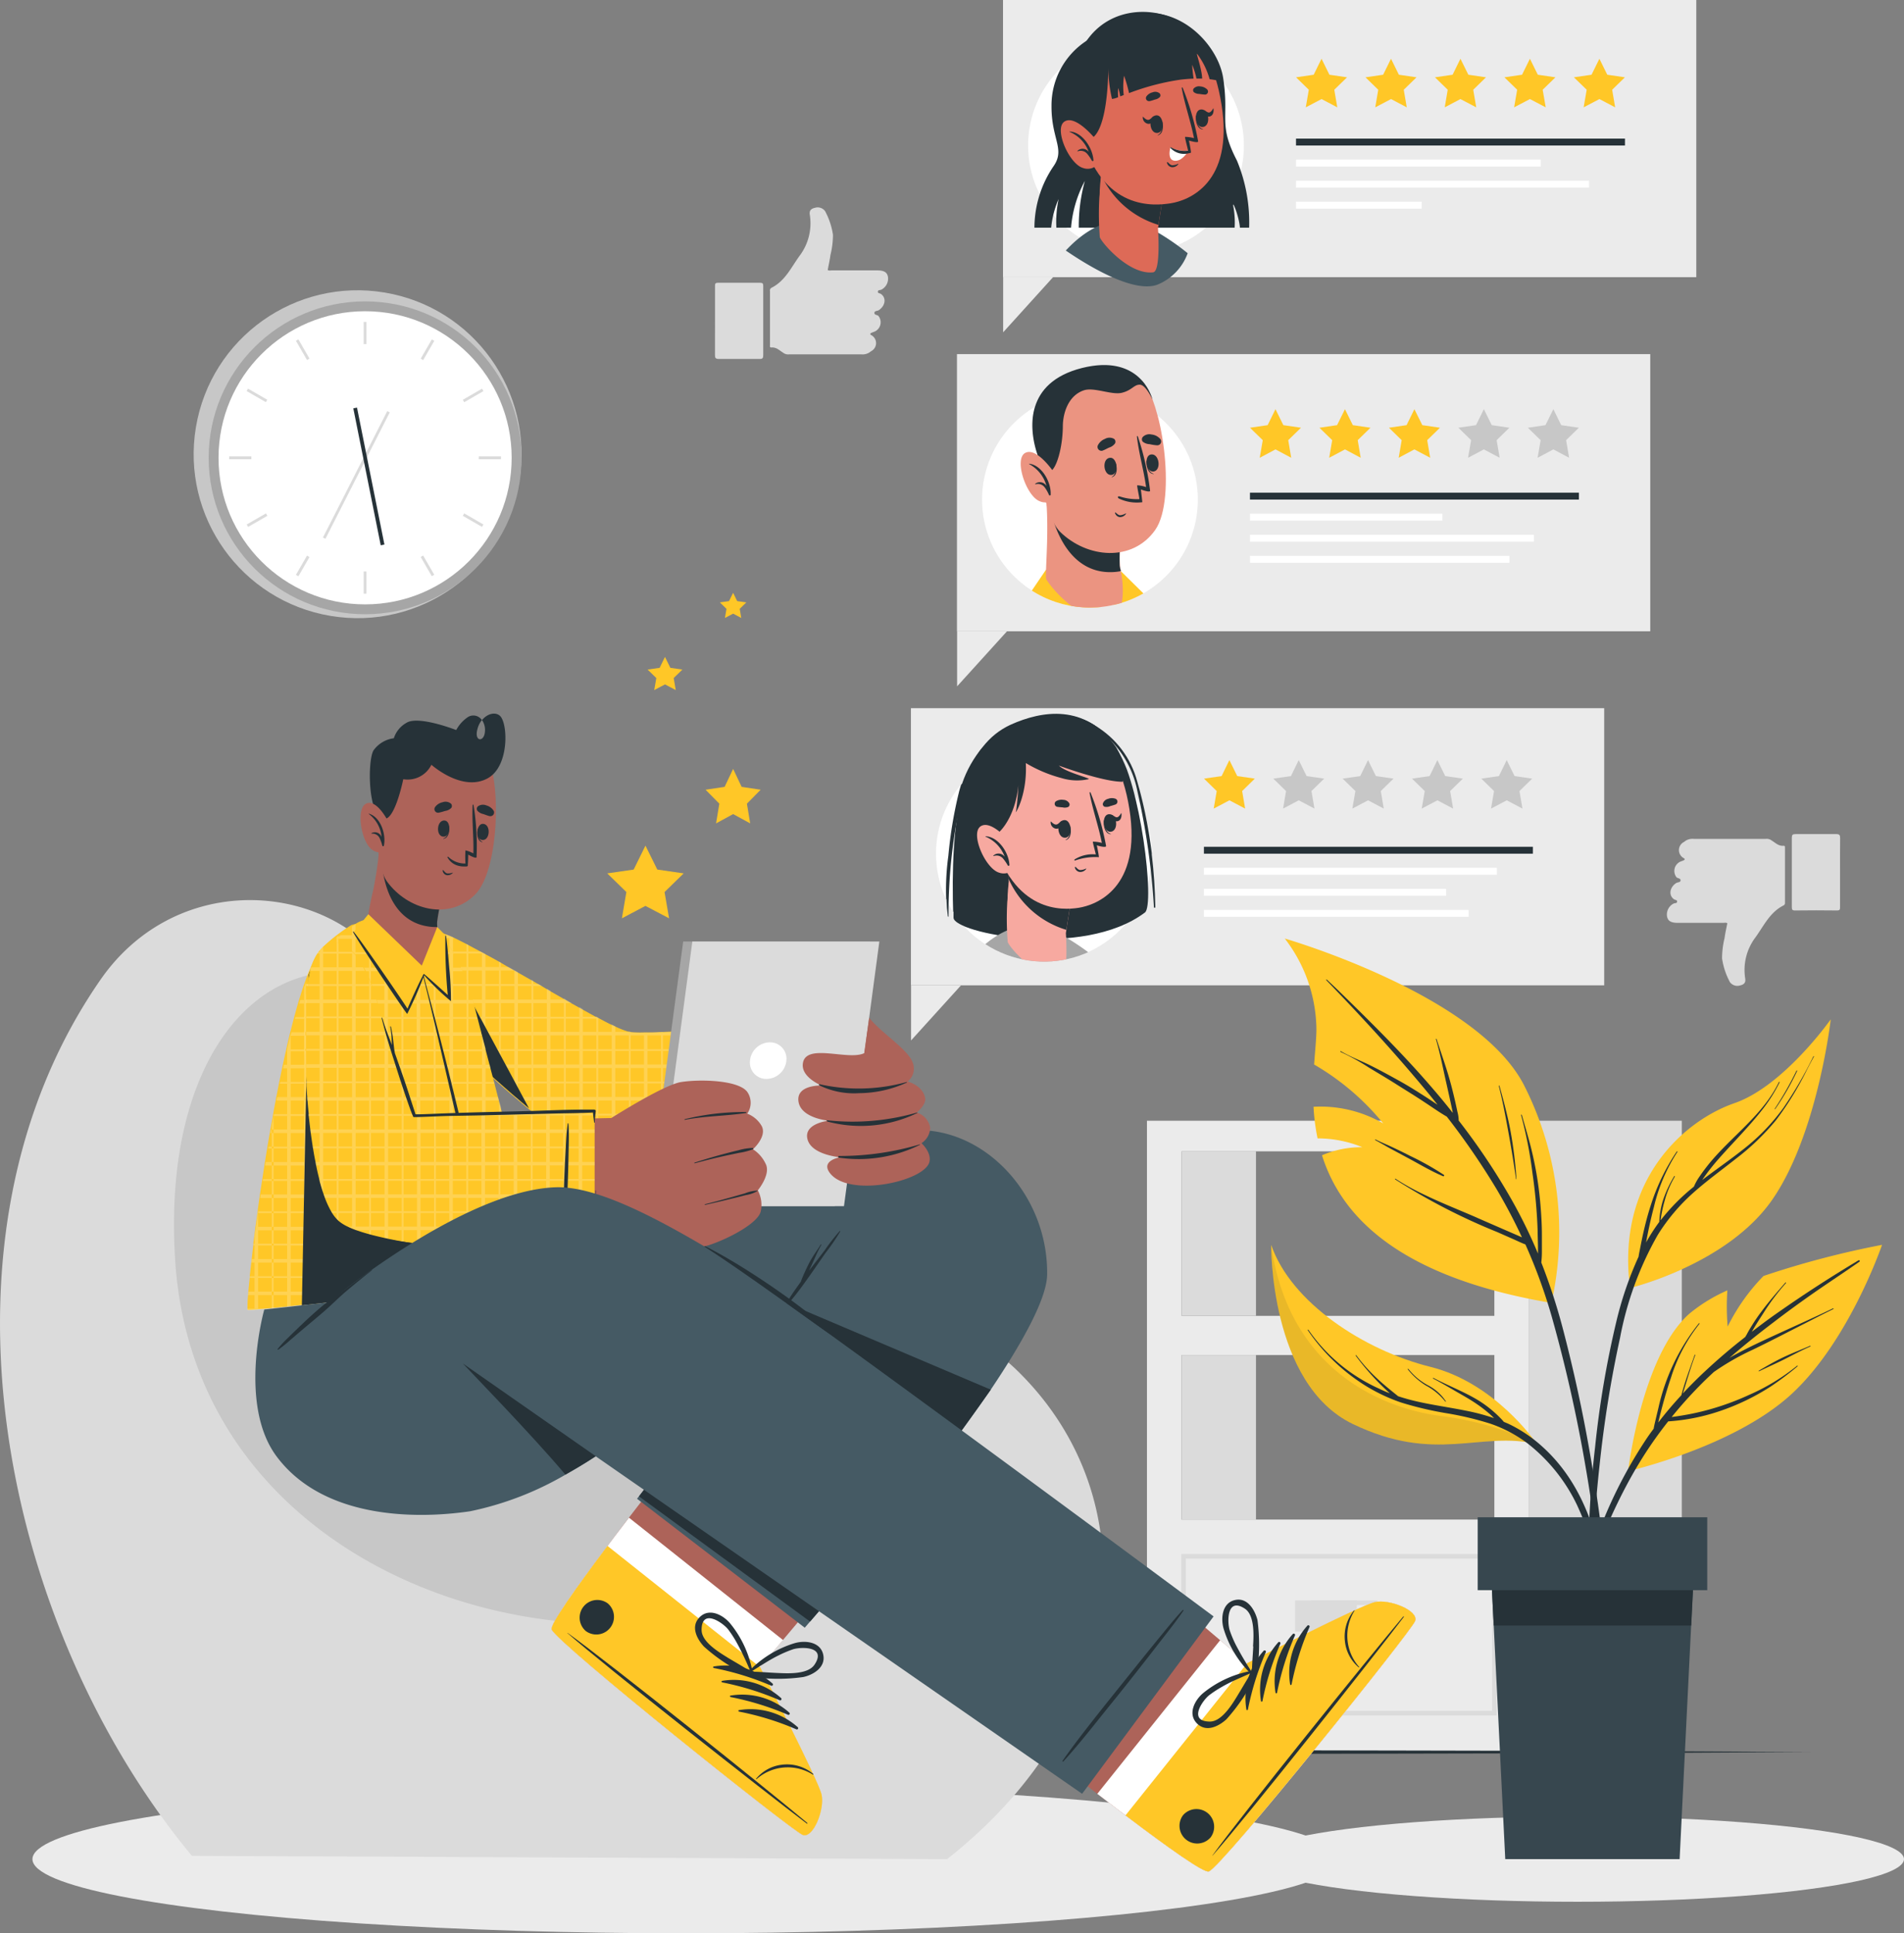 <svg xmlns="http://www.w3.org/2000/svg" xmlns:xlink="http://www.w3.org/1999/xlink" width="181.802" height="184.595" viewBox="0 0 181.802 184.595">
  <rect x="0" y="0" width="181.802" height="184.595" fill="#808080" stroke="none"/>
  <defs>
    <clipPath id="clip-path">
      <path id="Path_5478" data-name="Path 5478" d="M266.631,209.752a.6.6,0,0,0,0-.088,10.161,10.161,0,0,0-.492-3.144,36.707,36.707,0,0,0-.9-3.759,8.846,8.846,0,0,0-4.01-5.324,3.311,3.311,0,0,0-.4-.246.361.361,0,0,0-.088-.053l-.092-.048c-2.506-1.381-5.324-.734-7.474.246a6.973,6.973,0,0,0-2.7,2.163,10.794,10.794,0,0,0-1.952,3.456,10.3,10.3,0,0,0-1.495,11.084,14.839,14.839,0,0,0,.127,1.592c0,.07.106.057.106,0v-1.112a8.326,8.326,0,0,0,.44.712v.545c0,.255.378.532,1.02.809a10.306,10.306,0,0,0,15.472-.237,10.381,10.381,0,0,0,1.8-1.073c.277-.207.365-1.319.286-2.875a8.489,8.489,0,0,0,.246-1.112c.123,1.156.22,2.317.312,3.478,0,.084.132.075.132,0A49.751,49.751,0,0,0,266.631,209.752Zm-3.416-10.275c-.092-.136-.194-.268-.29-.4a10.741,10.741,0,0,1,2.317,4.63c.114.44.22.906.317,1.359a10.286,10.286,0,0,0-.563-.98h0A15.7,15.7,0,0,0,263.215,199.477Z" transform="translate(-246.05 -196.297)" fill="none"/>
    </clipPath>
    <clipPath id="clip-path-2">
      <path id="Path_5500" data-name="Path 5500" d="M276.6,133.426a10.306,10.306,0,1,1-15.551-8.868c.479-1.539,1.719-3,4.485-3.7,5.412-1.35,6.6,2.554,6.727,2.977h0a15.015,15.015,0,0,1,.479,1.53A10.253,10.253,0,0,1,276.6,133.426Z" transform="translate(-255.987 -120.578)" fill="none"/>
    </clipPath>
  </defs>
  <g id="Online_Review-cuate" data-name="Online Review-cuate" transform="translate(-42.723 -41.3)">
    <g id="freepik--background-complete--inject-5" transform="translate(58.852 61.102)">
      <circle id="Ellipse_482" data-name="Ellipse 482" cx="15.652" cy="15.652" r="15.652" transform="translate(0 36.428) rotate(-80.52)" fill="#c7c7c7"/>
      <circle id="Ellipse_483" data-name="Ellipse 483" cx="14.936" cy="14.936" r="14.936" transform="translate(3.796 8.974)" fill="#a6a6a6"/>
      <circle id="Ellipse_484" data-name="Ellipse 484" cx="13.995" cy="13.995" r="13.995" transform="translate(4.737 9.915)" fill="#fff"/>
      <rect id="Rectangle_1622" data-name="Rectangle 1622" width="0.268" height="2.119" transform="translate(18.595 10.935)" fill="#dbdbdb"/>
      <rect id="Rectangle_1623" data-name="Rectangle 1623" width="0.273" height="2.119" transform="translate(12.128 12.738) rotate(-30)" fill="#dbdbdb"/>
      <rect id="Rectangle_1624" data-name="Rectangle 1624" width="0.268" height="2.119" transform="translate(7.421 17.538) rotate(-60)" fill="#dbdbdb"/>
      <rect id="Rectangle_1625" data-name="Rectangle 1625" width="2.119" height="0.273" transform="translate(5.752 23.774)" fill="#dbdbdb"/>
      <rect id="Rectangle_1626" data-name="Rectangle 1626" width="2.119" height="0.268" transform="translate(7.429 30.278) rotate(-30.01)" fill="#dbdbdb"/>
      <rect id="Rectangle_1627" data-name="Rectangle 1627" width="2.119" height="0.273" transform="translate(12.127 35.086) rotate(-60.03)" fill="#dbdbdb"/>
      <rect id="Rectangle_1628" data-name="Rectangle 1628" width="0.268" height="2.119" transform="translate(18.595 34.765)" fill="#dbdbdb"/>
      <rect id="Rectangle_1629" data-name="Rectangle 1629" width="0.273" height="2.119" transform="translate(24.039 33.377) rotate(-30)" fill="#dbdbdb"/>
      <rect id="Rectangle_1630" data-name="Rectangle 1630" width="0.268" height="2.119" transform="translate(28.061 29.449) rotate(-60)" fill="#dbdbdb"/>
      <rect id="Rectangle_1631" data-name="Rectangle 1631" width="2.119" height="0.273" transform="translate(29.587 23.774)" fill="#dbdbdb"/>
      <rect id="Rectangle_1632" data-name="Rectangle 1632" width="2.119" height="0.268" transform="translate(28.063 18.37) rotate(-30)" fill="#dbdbdb"/>
      <rect id="Rectangle_1633" data-name="Rectangle 1633" width="2.119" height="0.273" transform="translate(24.042 14.444) rotate(-60.03)" fill="#dbdbdb"/>
      <rect id="Rectangle_1634" data-name="Rectangle 1634" width="13.542" height="0.268" transform="translate(14.706 31.52) rotate(-63.03)" fill="#dbdbdb"/>
      <rect id="Rectangle_1635" data-name="Rectangle 1635" width="0.361" height="13.335" transform="translate(17.606 19.188) rotate(-11.32)" fill="#263238"/>
      <g id="freepik--xsrjP0--inject-5" transform="translate(52.142 0)">
        <path id="Path_5364" data-name="Path 5364" d="M211.17,100.2c-.343-.215-.638-.528-1.1-.484-.176,0-.136-.128-.136-.224V94.315a.281.281,0,0,1,.145-.3c1.319-.664,1.886-1.97,2.7-3.078a5.149,5.149,0,0,0,.954-3.913c-.053-.391.127-.563.479-.642a.879.879,0,0,1,.98.308,6.928,6.928,0,0,1,.756,2.26,8.076,8.076,0,0,1-.242,1.939c-.062.475-.171.945-.259,1.425.114.084.251.04.374.04h4.37c.616,0,.915.176,1,.58a1.174,1.174,0,0,1-.638,1.266c-.106.053-.3,0-.317.176s.189.154.29.224c.528.365.44,1.108-.18,1.539-.15.106-.44.057-.44.273s.264.171.383.29a.974.974,0,0,1-.44,1.526,2.537,2.537,0,0,0-.255.1c-.075.048-.145.106,0,.2a.865.865,0,0,1,0,1.539l-.189.136a1.249,1.249,0,0,1-.769.167h-6.854A.8.8,0,0,1,211.17,100.2Z" transform="translate(-204.684 -86.338)" fill="#dbdbdb" fill-rule="evenodd"/>
        <path id="Path_5365" data-name="Path 5365" d="M198,106.328V103.04c0-.22,0-.33.295-.33h4.01c.264,0,.3.088.3.321v6.6c0,.277-.075.361-.356.352h-3.887c-.325,0-.369-.11-.365-.391Z" transform="translate(-197.999 -95.512)" fill="#dbdbdb" fill-rule="evenodd"/>
      </g>
      <g id="freepik--xsrjp0--inject-5-2" data-name="freepik--xsrjp0--inject-5" transform="translate(143.036 59.839)">
        <path id="Path_5366" data-name="Path 5366" d="M414.765,223.642c.343.215.642.528,1.1.484.176,0,.136.128.141.224v5.175c0,.123,0,.229-.141.3-1.319.664-1.891,1.97-2.7,3.078a5.166,5.166,0,0,0-.954,3.913c.057.391-.127.563-.475.642a.879.879,0,0,1-.985-.308,6.923,6.923,0,0,1-.752-2.26,8.072,8.072,0,0,1,.237-1.939c.062-.475.172-.941.264-1.425-.119-.083-.251-.04-.374-.04h-4.375c-.616,0-.915-.176-1-.58a1.17,1.17,0,0,1,.633-1.266c.11-.053.308,0,.321-.176s-.193-.154-.29-.224c-.528-.365-.44-1.108.18-1.539.145-.106.44-.057.44-.273s-.259-.171-.383-.29a.976.976,0,0,1,.44-1.526,1.918,1.918,0,0,0,.255-.1c.075-.048.145-.105,0-.2a.868.868,0,0,1,0-1.539l.189-.136a1.248,1.248,0,0,1,.769-.167h6.854a.8.8,0,0,1,.6.171Z" transform="translate(-404.734 -223.013)" fill="#dbdbdb" fill-rule="evenodd"/>
        <path id="Path_5367" data-name="Path 5367" d="M436.458,226.111V229.4c0,.22,0,.33-.295.33q-2-.026-4.01,0c-.264,0-.3-.088-.3-.321v-6.617c0-.277.075-.356.356-.352H436.1c.321,0,.365.11.365.391C436.449,223.917,436.458,225.012,436.458,226.111Z" transform="translate(-419.928 -222.44)" fill="#dbdbdb" fill-rule="evenodd"/>
      </g>
      <path id="Path_5368" data-name="Path 5368" d="M291.81,284.69v60.371H328.3V284.69Zm33.173,38.08H295.121V307.06h29.862Zm0-19.451H295.121V287.609h29.862Z" transform="translate(-198.423 -197.481)" fill="#ebebeb"/>
      <rect id="Rectangle_1636" data-name="Rectangle 1636" width="14.588" height="60.349" transform="translate(129.871 87.209)" fill="#dbdbdb"/>
      <rect id="Rectangle_1637" data-name="Rectangle 1637" width="7.096" height="15.709" transform="translate(96.702 90.124)" fill="#dbdbdb"/>
      <path id="Path_5369" data-name="Path 5369" d="M329.383,394.195H299.27V378.78h30.113Zm-29.673-.44h29.234V379.22H299.71Z" transform="translate(-202.603 -250.202)" fill="#dbdbdb"/>
      <rect id="Rectangle_1638" data-name="Rectangle 1638" width="5.892" height="2.981" transform="translate(107.531 133.009)" fill="#dbdbdb"/>
      <path id="Path_5370" data-name="Path 5370" d="M333.776,391.842H327.44V388.87h6.336Zm-5.9-.44h5.456V389.31H327.88Z" transform="translate(-218.387 -255.856)" fill="#dbdbdb"/>
      <rect id="Rectangle_1639" data-name="Rectangle 1639" width="7.096" height="15.709" transform="translate(96.702 109.579)" fill="#dbdbdb"/>
    </g>
    <g id="freepik--Floor--inject-5" transform="translate(59.337 208.374)">
      <path id="Path_5371" data-name="Path 5371" d="M80.51,421.515l19.539-.106,19.535-.04,39.078-.07,39.073.07,19.539.04,19.539.106-19.539.11-19.539.04-39.073.07-39.078-.07-19.535-.04Z" transform="translate(-80.51 -421.3)" fill="#263238"/>
    </g>
    <g id="freepik--Shadows--inject-5" transform="translate(45.821 211.729)">
      <ellipse id="Ellipse_485" data-name="Ellipse 485" cx="62.402" cy="7.083" rx="62.402" ry="7.083" transform="translate(0)" fill="#ebebeb"/>
      <ellipse id="Ellipse_486" data-name="Ellipse 486" cx="31.173" cy="4.071" rx="31.173" ry="4.071" transform="translate(116.358 3.012)" fill="#ebebeb"/>
    </g>
    <g id="freepik--Puff--inject-5" transform="translate(42.723 127.246)">
      <path id="Path_5372" data-name="Path 5372" d="M61.047,328.033l72.106.312c17.525-13.766,19.345-34.158,6.832-46.517-7.567-7.474-17.178-5.966-26.327-7.158h-.026a26.933,26.933,0,0,1-9.281-2.722c-9.422-4.973-14.733-16.707-22.661-26.56-.989-1.236-2.022-2.44-3.1-3.6-6.52-6.96-19.495-7.189-26.279,2.6C35.072,269.249,42.972,306.256,61.047,328.033Z" transform="translate(-42.723 -236.779)" fill="#dbdbdb"/>
      <path id="Path_5373" data-name="Path 5373" d="M80.619,279.873c1.891,29.585,36.053,40.63,57.4,31.766,18.554-7.707,12.482-25.294-3.179-28.24H134.8a26.933,26.933,0,0,1-9.281-2.722c-9.422-4.973-14.733-16.707-22.661-26.56C91.061,247.979,79.234,258.21,80.619,279.873Z" transform="translate(-63.895 -245.508)" fill="#c7c7c7"/>
    </g>
    <g id="freepik--Character--inject-5" transform="translate(66.343 109.429)">
      <path id="Path_5374" data-name="Path 5374" d="M186.5,385.718c-1-.365-23.549-18.391-23.975-19.622-.167-.466,2.269-3.9,5.329-7.976.659-.879,1.345-1.759,2.049-2.7,4.559-5.94,9.532-12.135,9.532-12.135l15.12,12.016-9.945,11.8-2.2,2.594s5.549,10.763,5.87,12.161S187.5,386.083,186.5,385.718Z" transform="translate(-133.469 -278.643)" fill="#ad6359"/>
      <path id="Path_5375" data-name="Path 5375" d="M186.505,401.183c-1-.365-23.549-18.391-23.975-19.622-.2-.567,3.434-5.527,7.378-10.671l14.707,11.682-2.2,2.594s5.549,10.763,5.87,12.161S187.5,401.548,186.505,401.183Z" transform="translate(-133.47 -294.109)" fill="#fff"/>
      <path id="Path_5376" data-name="Path 5376" d="M186.5,404.618c-1-.365-23.549-18.391-23.975-19.622-.167-.466,2.269-3.9,5.329-7.976L182.429,388.6s5.549,10.763,5.87,12.161S187.5,404.983,186.5,404.618Z" transform="translate(-133.469 -297.543)" fill="#ffc727"/>
      <path id="Path_5377" data-name="Path 5377" d="M188.823,414.042c-3.706-3.113-18.95-15.327-22.863-18.123-.035-.022-.048,0,0,.026,3.605,3.166,18.95,15.252,22.819,18.158C188.845,414.165,188.889,414.108,188.823,414.042Z" transform="translate(-135.378 -308.128)" fill="#263238"/>
      <path id="Path_5378" data-name="Path 5378" d="M212.376,425.378a3.882,3.882,0,0,0-3-.879,3.741,3.741,0,0,0-2.458,1.345c0,.022.022.057.044.035a4.493,4.493,0,0,1,5.373-.44.037.037,0,0,0,.04-.062Z" transform="translate(-158.347 -324.129)" fill="#263238"/>
      <path id="Path_5379" data-name="Path 5379" d="M203.253,404.65a6.759,6.759,0,0,0-5.61-1.614c-.075.022-.044.127,0,.141a26.84,26.84,0,0,1,5.47,1.68.125.125,0,0,0,.141-.207Z" transform="translate(-153.123 -312.045)" fill="#263238"/>
      <path id="Path_5380" data-name="Path 5380" d="M205.078,407.77a6.746,6.746,0,0,0-5.606-1.614c-.075.022-.044.128,0,.141a26.925,26.925,0,0,1,5.483,1.7.128.128,0,1,0,.123-.224Z" transform="translate(-154.149 -313.793)" fill="#263238"/>
      <path id="Path_5381" data-name="Path 5381" d="M206.906,410.97a6.746,6.746,0,0,0-5.606-1.614c-.075,0-.048.127,0,.136a27.1,27.1,0,0,1,5.465,1.684.125.125,0,0,0,.141-.207Z" transform="translate(-155.172 -315.586)" fill="#263238"/>
      <path id="Path_5382" data-name="Path 5382" d="M208.736,414.13a6.746,6.746,0,0,0-5.606-1.614c-.075,0-.048.123,0,.136a26.821,26.821,0,0,1,5.465,1.684.125.125,0,1,0,.141-.207Z" transform="translate(-156.198 -317.357)" fill="#263238"/>
      <path id="Path_5383" data-name="Path 5383" d="M171.239,389.034a1.687,1.687,0,0,0-2.1,2.638A1.687,1.687,0,0,0,171.239,389.034Z" transform="translate(-136.823 -304.066)" fill="#263238"/>
      <path id="Path_5384" data-name="Path 5384" d="M212.321,399.093c-.255-1.249-1.719-1.4-2.717-1.117a10.173,10.173,0,0,0-4.467,2.77.053.053,0,0,0,0,.084.233.233,0,0,0,.176.339,17.133,17.133,0,0,0,5.1.044C211.4,401,212.567,400.271,212.321,399.093Zm-4.423,1.732c-.827-.035-1.644-.114-2.467-.123.879-.536,1.715-1.108,2.638-1.561a11.251,11.251,0,0,1,1.367-.576c.73-.237,3.227-.317,2.062,1.451C210.861,401,208.878,400.869,207.9,400.825Z" transform="translate(-157.333 -309.218)" fill="#263238"/>
      <path id="Path_5385" data-name="Path 5385" d="M194.517,394.752a16.892,16.892,0,0,0,4.269,2.8.233.233,0,0,0,.334-.185c.031,0,.062,0,.057-.057A10.143,10.143,0,0,0,197,392.518c-.673-.791-1.97-1.477-2.88-.585S193.84,394.018,194.517,394.752Zm-.224-1.592c0-2.119,2.044-.664,2.519-.066a10.615,10.615,0,0,1,.813,1.244,26.558,26.558,0,0,1,1.319,2.766c-.69-.44-1.411-.844-2.119-1.271C196.012,395.323,194.284,394.325,194.293,393.16Z" transform="translate(-150.921 -305.664)" fill="#263238"/>
      <path id="Path_5386" data-name="Path 5386" d="M184.82,300.513c-.026,2.26-2.286,6.384-5.382,10.992a273.323,273.323,0,0,1-17.253,22.142l-.51.589-16.013-12.311.185-.237,14.1-18.466-42.068-.246,15.973-12.421a6.584,6.584,0,0,0,3.988.352c9.286-1.359,30.218-4.366,35.152-4.168C179.359,287.011,184.916,293.241,184.82,300.513Z" transform="translate(-108.455 -246.95)" fill="#455a64"/>
      <path id="Path_5387" data-name="Path 5387" d="M215.081,332.539a273.315,273.315,0,0,1-17.253,22.142L181.49,342.726l14.1-18.466Z" transform="translate(-144.098 -267.98)" fill="#263238"/>
      <path id="Path_5388" data-name="Path 5388" d="M217.754,308.631a18.754,18.754,0,0,0-1.455,1.864l-1.5,1.952v.022c.088-.193.176-.387.268-.576.312-.651.563-1.319.936-1.943.022-.04-.035-.075-.057-.035-.383.616-.827,1.2-1.152,1.855-.154.3-.3.615-.44.928-.075.171-.154.347-.22.519-.031.084-.066.167-.092.255-.22.3-.44.607-.655.919-.475.686-.879,1.411-1.376,2.1-.026.035.035.07.062.035.484-.642,1.029-1.24,1.526-1.877s.98-1.319,1.451-1.987.91-1.319,1.372-1.97a20.128,20.128,0,0,0,1.385-2.027.031.031,0,0,0-.053-.031Z" transform="translate(-161.197 -259.214)" fill="#263238"/>
      <path id="Path_5389" data-name="Path 5389" d="M130,248.908c2.981,3.671,13.806,14.166,20.563,15.705,3.724.849,21.72,3.368,24.182,1.121,2.893-2.638,1.552-12.535-.747-12.627-7.008-.277-19.979,1.095-23.219.383-1.469-.325-9.233-5.338-17.534-9.343C130.135,242.629,127.994,246.411,130,248.908Z" transform="translate(-114.81 -222.895)" fill="#ad6359"/>
      <path id="Path_5390" data-name="Path 5390" d="M170.27,251.732s-.04.383-.106,1.033a1.312,1.312,0,0,1-.031.339c-.04.374-.084.813-.132,1.3v.171q-.057.607-.132,1.293c0,.11-.026.224-.035.339-.044.418-.092.853-.136,1.3v.171c-.048.44-.092.879-.141,1.319,0,.11-.026.224-.035.334-.048.44-.1.879-.145,1.3a.461.461,0,0,1-.022.171c-.048.44-.1.879-.145,1.3l-.04.334c-.035.277-.066.55-.1.813-.022.163-.044.325-.062.484v.171q-.048.369-.092.712c-.026.2-.053.4-.075.585a2.042,2.042,0,0,1-.053.334c-.088.6-.163,1.055-.229,1.319a.631.631,0,0,1-.057.172s-.022.026-.031.026l-.224-.026-.624-.066-.339-.035-.721-.07-.572-.057h-.176l-1.293-.132-.339-.035-1.293-.132h-.176l-1.293-.136-.339-.035-1.293-.141h-.176l-1.293-.141-.339-.04-1.293-.149h-.176l-1.293-.154-.339-.04-.277-.035-1.016-.127-.176-.022-1.293-.171h-.084l-.255-.035-1.293-.185-.176-.026q-.7-.106-1.293-.211l-.339-.062c-.51-.092-.95-.18-1.293-.268l-.176-.044-.092-.026a5.448,5.448,0,0,1-1.038-.44l-.163-.084-.158-.088-.18-.1c-.4-.237-.831-.514-1.293-.835-.057-.035-.114-.079-.176-.123l-.334-.237-.462-.334-.5-.374-.339-.259-.835-.664-.215-.171-.242-.2-.176-.145-.233-.189c-.3-.251-.607-.5-.91-.765a1.929,1.929,0,0,1-.15-.128l-.246-.207-.092-.079c-.44-.369-.879-.743-1.293-1.126l-.106-.092-.07-.062-.123-.11-1.17-1.051-.273-.246-.066-.062-.308-.277c-.334-.3-.664-.611-.989-.915l-.246-.268-.237-.22-.185-.171-.879-.822-.339-.321-.163-.154-.356-.339-.778-.747-.171-.167-.387-.378-.18-.176-.721-.73-.334-.334-.242-.237-.281-.286-.048-.053a7.218,7.218,0,0,1-.725-.857c-.062-.079-.119-.163-.171-.246s-.084-.128-.123-.189a1.438,1.438,0,0,1-.106-.176,6,6,0,0,1-.585-1.293,3.286,3.286,0,0,1-.1-.339,4.331,4.331,0,0,1-.141-1.293v-.176a2.546,2.546,0,0,1,.479-1.293,2.149,2.149,0,0,1,.325-.339,1.869,1.869,0,0,1,.233-.171,1.6,1.6,0,0,1,.171-.1,2.986,2.986,0,0,1,1.3-.312h.352a6.2,6.2,0,0,1,1.09.15h0l.207.053a1.225,1.225,0,0,1,.171.044,10.076,10.076,0,0,1,1.016.334l.281.114.339.145.167.079c.224.1.44.215.695.343l.44.224.171.092,1.183.633.114.062.211.114a1.19,1.19,0,0,1,.127.07c.44.233.879.47,1.293.708l.176.1.747.44.545.308.057.031.281.158,1.293.734.176.1.523.3.308.176.44.264.339.2,1.293.739.158.092h0l.572.33.721.4.339.193,1.257.695h.035l.176.092.123.066c.44.224.813.44,1.17.6l.339.158a8.626,8.626,0,0,0,1.293.514h.066l.11.026a1.609,1.609,0,0,0,.185.031,10.5,10.5,0,0,0,1.108.022h.339c.378,0,.813,0,1.293-.04h.176l.523-.022.769-.035h.339l1.293-.07h.176l1.293-.075h.339l1.293-.079h.176l1.293-.079.339-.022,1.293-.084h.176l1.293-.088.339-.022,1.293-.088h.176l1.293-.088.339-.026,1.293-.092h.176Z" transform="translate(-113.841 -222.386)" fill="#ffc727"/>
      <path id="Path_5391" data-name="Path 5391" d="M128.789,243.2v5.615c-.062-.079-.119-.163-.171-.246v-5.276A1.594,1.594,0,0,1,128.789,243.2Zm2.928-.106v8.763l.171.167v-8.886a1.228,1.228,0,0,0-.167-.044Zm-1.631-.207v7.36l.334.334V242.89Zm3.1.7v9.673l.339.321v-9.849Zm1.631.791v10.429l.171.158V244.473Zm3.1,1.68v11.559l.07.062.105.092V246.157Zm-1.42-.778-.211-.114v11.044h.066l.273.246V245.352a1.189,1.189,0,0,0-.128-.07Zm2.946,1.631-.057-.031V258.9l.092.079.246.207V247.071Zm1.574.879v12.46l.176.145V247.907Zm3.258,1.869-.158-.092v13.067c.062.044.119.088.176.123V249.674Zm-1.789-1.007v12.8l.339.259V248.843Zm3.1,1.759V263.7h.18l.158.088V250.6Zm1.631.906v13.023l.176.044v-12.97Zm3.166,1.451h-.066v12.152l.176.026V252.774Zm-1.7-.69v12.575l.339.062V252.242Zm3.078.769v12.311h.339V252.844Zm1.631-.048v12.561l.176.022V252.8Zm3.078-.154v13.089h.176V252.642Zm-1.631.088v12.808l.339.04v-12.86Zm3.078-.171V265.9l.339.04V252.549Zm1.631-.1V266.1h.176v-13.63Zm3.1-.2v14.149h.176V252.259Zm-1.631.106v13.867l.339.035v-13.92Zm3.1-.207v14.395l.339.035V252.171Zm1.631-.11v14.672h.176v-14.68Zm3.1-.22v12.75q.044-.343.092-.712V263.7a3.731,3.731,0,0,1,.062-.484V251.828Zm-1.631.119v14.918l.339.035V251.934ZM166.5,266.8l.721.07.339.035.624.066h.255a.629.629,0,0,0,.057-.172Zm-14.509-1.631h.084l1.293.172.176.022,1.016.128h14.232a1.881,1.881,0,0,1,.053-.334Zm-6.274-1.469.158.088.163.084h22.973V263.7Zm-4.331-3.1.215.172h27.7a.461.461,0,0,1,.022-.172Zm1.886,1.469.462.334h25.4l.04-.334ZM139.425,259l.246.207a1.913,1.913,0,0,0,.149.128h29.713a2.869,2.869,0,0,1,.035-.334Zm-1.684-1.469.123.11.07.062h31.727v-.172Zm-3.4-3.1.185.171h35.455v-.171Zm1.583,1.464.308.277v.062h33.582a2.85,2.85,0,0,1,.035-.339Zm18.136-3.1-.523.022h-.176c-.479,0-.915.035-1.293.04h-.339a10.51,10.51,0,0,1-1.108-.022,1.6,1.6,0,0,1-.185-.031v-.026H132.667l.356.339h37.161c0-.119.022-.233.031-.339Zm-6.723-1.359-.176-.092H131.15l.18.176h16.184Zm-5.623-3.218H128.389a1.435,1.435,0,0,0,.106.176h13.529Zm2.576,1.477H129.523l.048.053.281.286h15.019Zm-4.907-2.8-.545-.308H127.7a3.287,3.287,0,0,0,.1.339h11.638Zm-3.1-1.715-.114-.062H127.58v.176h8.934Zm-2.761-1.433-.339-.145-.281-.114h-4.52a2.149,2.149,0,0,0-.325.339h5.632Z" transform="translate(-113.891 -222.386)" fill="#fff" opacity="0.2"/>
      <path id="Path_5392" data-name="Path 5392" d="M140.753,260.092c-4.19-3.465-8.991-8.1-11.22-10.35-3.078-3.1-2.757-7.743,1.948-6.687h0C132.76,245.174,138.339,255.577,140.753,260.092Z" transform="translate(-113.86 -222.393)" fill="#263238"/>
      <path id="Path_5393" data-name="Path 5393" d="M216.581,266.036c0-.04-.057-.053-.066,0-.2,1.02-.286,2.066-.4,3.1s-.224,2.132-.321,3.205c-.189,2.128-.413,4.274-.484,6.415a.07.07,0,0,0,.136,0c.321-2.1.492-4.238.69-6.353.1-1.046.193-2.1.268-3.148S216.594,267.1,216.581,266.036Z" transform="translate(-163.048 -235.336)" fill="#263238"/>
      <path id="Path_5394" data-name="Path 5394" d="M124.467,274.382a2.146,2.146,0,0,1-.7.224l-.176.035-.44.092-.835.149-.136.022-.2.031-1.293.207-.176.022c-.409.066-.84.128-1.293.193l-.339.048-1.293.18-.176.022-1.293.176-.339.044-1.293.167-.176.022-.523.066-.769.1h-.149a.47.47,0,0,0-.189.026l-1.293.158-.176.022-1.095.132-.2.022-.339.044-1.293.158-.176.022-1.293.15-.339.04-1.293.149-.176.022-1.293.149a2.155,2.155,0,0,0-.339.04l-1.293.141-.176.022h-.22l-1.073.114-.339.04-1.293.132-.176.022h-.062c-.479.048-.879.088-1.231.114l-.339.031-.369.026a1.356,1.356,0,0,1-.3,0,.312.312,0,0,1-.026-.172,12.352,12.352,0,0,1,.062-1.293,1.524,1.524,0,0,1,.026-.339c.035-.383.079-.813.132-1.3v-.172c.044-.4.092-.835.145-1.3l.04-.334c.048-.413.1-.849.158-1.319v-.172q.048-.343.092-.7l.079-.6a3.031,3.031,0,0,1,.044-.334c.057-.44.119-.853.18-1.3l.026-.172a.487.487,0,0,1,0-.075c.057-.4.114-.809.176-1.222a2.269,2.269,0,0,1,.048-.334c.066-.44.132-.857.2-1.3l.026-.172c.066-.44.132-.879.2-1.319a2.31,2.31,0,0,1,.057-.334c.066-.44.141-.879.211-1.3a.39.39,0,0,1,.026-.172c.075-.44.149-.879.229-1.3a1.772,1.772,0,0,1,.057-.334c.022-.11.04-.237.062-.352l.171-.945v-.031l.026-.141c.079-.44.163-.879.246-1.3a1.5,1.5,0,0,1,.066-.334c.079-.44.167-.879.251-1.319l.04-.171c.088-.44.176-.879.268-1.3.026-.114.048-.224.07-.339.1-.44.193-.879.295-1.293a.235.235,0,0,1,.031-.141c.031-.048,0-.022,0-.031.1-.44.207-.879.308-1.3l.026-.1a.946.946,0,0,1,.062-.237c.11-.44.22-.879.334-1.293a.657.657,0,0,1,.048-.176c.119-.44.242-.879.365-1.293l.106-.339c.123-.409.251-.8.378-1.169a.347.347,0,0,1,.044-.123c.018-.04.04-.119.062-.176s.044-.132.07-.193c.075-.215.154-.44.233-.62s.128-.325.193-.479.1-.229.149-.339a8.355,8.355,0,0,1,.708-1.293h0s.079-.114.119-.163a3.387,3.387,0,0,1,.22-.259l.123-.123.233-.211c.3-.264.576-.5.835-.7a.794.794,0,0,1,.1-.079l.176-.136.167-.123c.4-.3.774-.541,1.126-.761l.409-.119.07-.044a2.9,2.9,0,0,1,.6-.273,5.57,5.57,0,0,1,.624-.167h.048l.128-.026a12.346,12.346,0,0,1,1.293-.163h.339c.44,0,.879-.031,1.293,0h.176a12.065,12.065,0,0,1,1.293.079l.339.04a3.986,3.986,0,0,1,.6.11l.075.026a.966.966,0,0,1,.237.149,3.522,3.522,0,0,1,.378.365l.176.2a8.432,8.432,0,0,1,.558.73c.079.11.158.22.237.339.163.242.33.506.5.783.1.163.207.334.3.51l.035.057.066.119c.233.413.44.849.668,1.293.057.11.11.224.163.339q.211.462.4.936c.048.119.092.237.136.356l.04.106.026.07a12.986,12.986,0,0,1,.378,1.249.132.132,0,0,1,0,.044c.026.1.053.211.088.339.084.339.193.774.33,1.293a.7.7,0,0,0,.048.176c.1.391.211.822.339,1.293a1.294,1.294,0,0,0,.075.3.126.126,0,0,1,0,.04q.158.585.33,1.24v.057a.82.82,0,0,0,.044.171l.343,1.293c.026.11.057.224.088.339.11.44.224.853.339,1.3a.628.628,0,0,0,.048.171c.11.44.224.879.339,1.319l.079.3a.288.288,0,0,1,0,.031c.057.207.11.418.167.629l.171.668a.628.628,0,0,0,.048.171c.11.44.224.879.334,1.3.031.11.062.22.088.334.114.44.229.879.339,1.3a.82.82,0,0,0,.044.171c.088.343.18.686.268,1.029l.066.268c.031.11.057.224.088.334l.185.717c.048.2.1.391.149.58a.616.616,0,0,0,.044.171l.325,1.3c.031.114.057.224.088.334.11.44.22.879.321,1.3a.821.821,0,0,0,.044.172l.317,1.3h0l.079.325c.031.145.066.286.1.44.075.3.145.6.207.879l.04.171c.114.5.207.932.281,1.319.026.119.048.233.066.334A2.638,2.638,0,0,1,124.467,274.382Z" transform="translate(-96.467 -221.013)" fill="#ffc727"/>
      <path id="Path_5395" data-name="Path 5395" d="M98.948,259.332v18.431l-.176.022V260.308l.171-.945A.247.247,0,0,0,98.948,259.332Zm-1.477,9.158-.026.172c-.062.44-.123.879-.18,1.3a2.776,2.776,0,0,1-.044.334l-.092.6v7.035l.339-.031v-9.479A.486.486,0,0,0,97.471,268.49Zm3.078-16.8c-.1.44-.207.857-.308,1.3h0v24.621l.339-.04v-25.98Zm1.416-4.9a.766.766,0,0,1-.062.176c-.018.062-.031.084-.044.123v30.368l.176-.022V246.595A.929.929,0,0,1,101.965,246.8Zm2.994-4.471v34.787l.176-.022V242.18Zm-1.512,1.372c-.04.048-.079.106-.119.163V277.3a3.094,3.094,0,0,0,.339-.04V243.429q-.11.125-.207.259Zm2.981-2.392V276.94l.339-.04v-35.82Zm1.68-.708h-.048v36.154l.176-.022V240.562Zm3.051-.229v36l.176-.022V240.36Zm-1.631.04v36.154l.339-.044V240.382Zm3.078.04v35.745a.469.469,0,0,0,.189-.026h.149V240.479Zm1.631.69v34.844l.176-.022V241.327Zm3.271,5.659c-.044-.119-.088-.237-.136-.356v29.132l.176-.022V246.8Zm-1.464-3.078c-.1-.176-.2-.347-.3-.51v32.606l.339-.044V243.745Zm2.805,8.006a.127.127,0,0,0,0-.04v23.689l.339-.048V252.952l-.339-1.257Zm1.631,6.2a.281.281,0,0,0,0-.031v17.257l.176-.022V258.554c-.066-.242-.119-.453-.176-.66Zm3.17,12.4L123.57,270v4.63l.176-.035V270.75c-.031-.172-.066-.312-.1-.457Zm-1.556-6.2c-.031-.11-.057-.224-.088-.334l-.066-.268v11.37l.2-.031.136-.022V264.823ZM96.447,277.789a.312.312,0,0,0,.026.171h.655v-.026l.339-.031c.339-.026.752-.066,1.231-.114Zm.088-1.631a1.411,1.411,0,0,1-.026.339h13.568l1.095-.132.176-.022,1.293-.158a.47.47,0,0,0,.189-.026Zm.149-1.468v.171h25.474l.136-.022.835-.149Zm27.259-3.1H97.049v.172h26.943Zm.321,1.469h-27.4l-.04.334h27.51c-.018-.1-.04-.215-.066-.334Zm-.7-3.078h-26.3a2.774,2.774,0,0,1-.044.334h26.429ZM123.2,268.5H97.471l-.026.172h25.8c-.013-.07-.031-.128-.044-.185Zm-.778-3.078H97.928l-.026.172h24.569c-.018-.092-.031-.149-.044-.207Zm.369,1.469H97.7a2.109,2.109,0,0,1-.048.334h25.228c-.031-.145-.057-.255-.088-.369Zm-.791-3.1H98.188a2.123,2.123,0,0,1-.057.334h23.962c-.031-.145-.057-.259-.088-.369Zm-.378-1.469H98.447a.39.39,0,0,1-.026.172h23.272a1.5,1.5,0,0,1-.066-.207Zm-.809-3.1H98.975l-.026.141v.031H120.87a.588.588,0,0,0-.053-.207Zm.383,1.469H98.711a2.213,2.213,0,0,1-.057.334H121.31c-.048-.163-.079-.259-.11-.369Zm-.73-2.8-.079-.3h-21.1c-.026.11-.048.224-.066.334H120.47a.281.281,0,0,0,0-.066ZM120,256.14H99.577l-.04.171h20.515a.666.666,0,0,0-.062-.22Zm-.813-3.1h-18.95v.031a.235.235,0,0,1-.031.141h19.024a.99.99,0,0,0-.035-.22Zm.387,1.464H99.916a1.546,1.546,0,0,1-.07.339h19.82c-.031-.163-.062-.277-.088-.387Zm-.739-2.8c-.026-.1-.053-.2-.075-.3h-18.11a1.181,1.181,0,0,1-.062.237l-.026.1h18.29a.127.127,0,0,0-.009-.088Zm-.44-1.759H101.024a.874.874,0,0,1-.048.176h17.45c-.018-.119-.035-.176-.048-.246Zm-.831-2.994V246.8h-15.6a.766.766,0,0,1-.062.176h15.67Zm.413,1.363H101.494l-.106.339h16.659c-.035-.185-.062-.3-.088-.4Zm-1.148-3.078h-14.2c-.048.11-.1.22-.149.339h14.509a3.418,3.418,0,0,0-.171-.418Zm-.734-1.411-.035-.057h-12.6c-.04.048-.079.106-.119.163h12.812Zm-2.423-3.13-.075-.026h-5.522a5.576,5.576,0,0,0-.624.167h6.446a.968.968,0,0,0-.237-.22Zm1.35,1.442h-9.673l-.167.123L105,242.4a.793.793,0,0,0-.1.079h10.341a2.119,2.119,0,0,0-.237-.418Z" transform="translate(-96.444 -220.969)" fill="#fff" opacity="0.2"/>
      <path id="Path_5396" data-name="Path 5396" d="M120.385,279.524c-4.146.532-8.705,1.068-12.1,1.438l.629-31.5a7.486,7.486,0,0,1,1.521-2.669l.233-.211Z" transform="translate(-103.082 -224.454)" fill="#263238"/>
      <path id="Path_5397" data-name="Path 5397" d="M140.361,276.968q-.317-1.464-.638-2.928-.646-2.928-1.319-5.852-1.359-5.9-2.88-11.752c-.563-2.2-1.165-4.37-1.719-6.564a.035.035,0,0,0-.066,0c1.016,3.887,1.9,7.809,2.81,11.722s1.8,7.791,2.673,11.7l.725,3.284c.242,1.108.44,2.251.756,3.333.035.123.251.1.233-.035C140.823,278.933,140.568,277.935,140.361,276.968Z" transform="translate(-117.342 -226.285)" fill="#263238"/>
      <path id="Path_5398" data-name="Path 5398" d="M127.426,237.932c-1.627.224-4.133-2.471-5.025-4.546a32.721,32.721,0,0,1,.62-3.275c.2-1.051.4-2.225.5-3.306,0-.224.739.255.739.255l1.367.475,4.533,1.565a17.312,17.312,0,0,0-1.051,4.1,2.2,2.2,0,0,0,0,.44v.075C129.172,234.582,129,237.712,127.426,237.932Z" transform="translate(-110.984 -213.339)" fill="#ad6359"/>
      <path id="Path_5399" data-name="Path 5399" d="M130.939,234.353v.075a4.292,4.292,0,0,1-.7-.031c-4.568-.536-4.59-6.4-4.59-6.4l1.8.251,4.533,1.565a17.315,17.315,0,0,0-1.051,4.1A2.2,2.2,0,0,0,130.939,234.353Z" transform="translate(-112.809 -214.043)" fill="#263238"/>
      <path id="Path_5400" data-name="Path 5400" d="M125.582,203.7c-1.218,2.2-1.4,9.325-.035,11.2,1.983,2.726,5.936,3.772,8.433,1.231,2.418-2.467,2.489-11.735.879-13.515C132.533,200,127.385,200.423,125.582,203.7Z" transform="translate(-112.218 -198.865)" fill="#ad6359"/>
      <path id="Path_5401" data-name="Path 5401" d="M139.538,220.66s-.04.022-.04.04c0,.479-.079,1.029-.519,1.174v.026C139.516,221.843,139.613,221.113,139.538,220.66Z" transform="translate(-120.278 -209.93)" fill="#263238"/>
      <path id="Path_5402" data-name="Path 5402" d="M138.49,219.486c-.769-.079-.879,1.46-.163,1.539S139.132,219.557,138.49,219.486Z" transform="translate(-119.643 -209.271)" fill="#263238"/>
      <path id="Path_5403" data-name="Path 5403" d="M146.445,221.27s.04.026.035.048c-.048.475,0,1.029.4,1.218v.026C146.348,222.47,146.326,221.714,146.445,221.27Z" transform="translate(-124.428 -210.272)" fill="#263238"/>
      <path id="Path_5404" data-name="Path 5404" d="M146.914,220.21c.774,0,.725,1.539,0,1.543S146.268,220.214,146.914,220.21Z" transform="translate(-124.435 -209.678)" fill="#263238"/>
      <path id="Path_5405" data-name="Path 5405" d="M137.48,216.453a6,6,0,0,0,.611-.167,1.015,1.015,0,0,0,.589-.29.33.33,0,0,0-.022-.4.813.813,0,0,0-.809-.141,1.187,1.187,0,0,0-.721.466.347.347,0,0,0,.352.532Z" transform="translate(-119.209 -206.985)" fill="#263238"/>
      <path id="Path_5406" data-name="Path 5406" d="M147.493,217.155c-.211-.053-.4-.132-.6-.2a1.029,1.029,0,0,1-.572-.325.325.325,0,0,1,.044-.4.822.822,0,0,1,.818-.1,1.2,1.2,0,0,1,.695.506.352.352,0,0,1-.383.514Z" transform="translate(-124.364 -207.357)" fill="#263238"/>
      <path id="Path_5407" data-name="Path 5407" d="M138.916,230.267c.106.119.211.281.383.308a1.258,1.258,0,0,0,.523-.084v.026a.651.651,0,0,1-.624.215.51.51,0,0,1-.347-.44C138.854,230.254,138.916,230.25,138.916,230.267Z" transform="translate(-120.205 -215.308)" fill="#263238"/>
      <path id="Path_5408" data-name="Path 5408" d="M139.9,221.073a1.631,1.631,0,0,0,1.033.8,2.009,2.009,0,0,0,.585.066.487.487,0,0,0,.114,0h.106a.119.119,0,0,0,.1-.1h0a.181.181,0,0,0,0-.048h0v-.057c.035-.369.035-.928.035-.928.132.075.8.44.8.237a24.491,24.491,0,0,0-.286-4.968.044.044,0,1,0-.088,0c-.079,1.534.119,3.078.066,4.617a2.868,2.868,0,0,0-.752-.29,9.83,9.83,0,0,0,0,1.253h0a2.264,2.264,0,0,1-1.644-.642C139.912,221,139.873,221.033,139.9,221.073Z" transform="translate(-120.789 -207.336)" fill="#263238"/>
      <path id="Path_5409" data-name="Path 5409" d="M134.332,202.417c-2.449,1.394-5.412-1.271-5.412-1.271a2.528,2.528,0,0,1-2.686,1.381s-.783,3.878-1.816,3.786c-1.574-.141-1.614-5.527-1.029-6.533a2.826,2.826,0,0,1,1.943-1.165,2.594,2.594,0,0,1,1.2-1.469c1.143-.734,4.757.686,4.757.686a3.474,3.474,0,0,1,1.06-1.2.976.976,0,0,1,1.389.246,2.309,2.309,0,0,0-.44.937c-.281,1.13.655,1.2.734.167a1.653,1.653,0,0,0-.277-1.1c.519-.642,1.293-.8,1.719-.4C136.235,197.207,136.367,201.261,134.332,202.417Z" transform="translate(-111.348 -196.255)" fill="#263238"/>
      <path id="Path_5410" data-name="Path 5410" d="M123.876,217.854s-1.134-2.515-2.247-2.15-.55,3.8.55,4.467a1.227,1.227,0,0,0,1.737-.343Z" transform="translate(-110.217 -207.133)" fill="#ad6359"/>
      <path id="Path_5411" data-name="Path 5411" d="M122.805,218s-.026.022,0,.031a3.1,3.1,0,0,1,1.218,2.2.677.677,0,0,0-.963-.369c-.022,0,0,.048,0,.048a.756.756,0,0,1,.769.413,3.8,3.8,0,0,1,.264.73c.026.084.167.07.154-.022h0C124.467,219.948,123.922,218.312,122.805,218Z" transform="translate(-111.208 -208.44)" fill="#263238"/>
      <path id="Path_5412" data-name="Path 5412" d="M127.56,241.062l-1.477,3.684-5.1-4.907L119.62,241.5s5.083,7.888,5.1,7.527l1.543-3.491,2.445,2.326-.365-6.006Z" transform="translate(-109.43 -220.677)" fill="#ffc727"/>
      <path id="Path_5413" data-name="Path 5413" d="M128.569,246.981c-.092-.989-.158-1.992-.3-2.977a.035.035,0,0,0-.066,0,54.657,54.657,0,0,0,.229,5.654h0c-.106-.1-2.264-2.044-2.286-2.014-.339.558-1.473,3.078-1.552,3.328-.8-1.253-4.208-6.186-5.149-7.364a.035.035,0,0,0-.057.035c.717,1.319,5.113,7.839,5.175,7.822a38.2,38.2,0,0,0,1.614-3.689,23.09,23.09,0,0,0,2.563,2.475A31.033,31.033,0,0,0,128.569,246.981Z" transform="translate(-109.3 -222.784)" fill="#263238"/>
      <path id="Path_5414" data-name="Path 5414" d="M183.41,271.038h17.855l3.372-25.268H186.787Z" transform="translate(-145.174 -224)" fill="#a6a6a6"/>
      <path id="Path_5415" data-name="Path 5415" d="M185.41,271.038h17.851l3.377-25.268H188.782Z" transform="translate(-146.294 -224)" fill="#dbdbdb"/>
      <path id="Path_5416" data-name="Path 5416" d="M209.061,269.418a1.935,1.935,0,0,1-1.891,1.737,1.565,1.565,0,0,1-1.583-1.737,1.93,1.93,0,0,1,1.886-1.759,1.57,1.57,0,0,1,1.587,1.759Z" transform="translate(-157.595 -236.265)" fill="#fff"/>
      <path id="Path_5417" data-name="Path 5417" d="M110.106,251.854c-.84,11.761,1.231,19.86,3.3,20.726,5.584,2.339,22.559,3.64,26.451,3.227,1.521-.158.519-12.772-1.117-12.75-4.054.11-18.906.233-19.1.145-1.262-.594-1.319-4.515-4.238-12.9C113.052,243.544,110.449,247.044,110.106,251.854Z" transform="translate(-103.992 -224.434)" fill="#ad6359"/>
      <path id="Path_5418" data-name="Path 5418" d="M185.2,277.048a1.825,1.825,0,0,1,0,2.08,2.691,2.691,0,0,1,1.389,1.2c.5,1-.844,2.2-.844,2.2a3.346,3.346,0,0,1,1.262,1.5c.383,1-.8,2.423-.8,2.423a2.937,2.937,0,0,1,.281,2.018c-.3,1.17-3.218,2.66-4.955,3.214s-7.175.506-8.217.6l-3.654-11.106s7.07-4.7,9.2-5.065C180.682,275.821,184.358,275.914,185.2,277.048Z" transform="translate(-137.469 -240.923)" fill="#ad6359"/>
      <path id="Path_5419" data-name="Path 5419" d="M197.252,282.769a23.468,23.468,0,0,0-5.848.681c-.044,0-.031.075,0,.066,1.926-.374,3.9-.361,5.843-.655a.048.048,0,0,0,0-.092Z" transform="translate(-149.637 -244.718)" fill="#263238"/>
      <path id="Path_5420" data-name="Path 5420" d="M199.041,290.607a5.15,5.15,0,0,0-1.319.215c-.47.11-.936.229-1.4.352-.928.251-1.855.523-2.77.822a.035.035,0,1,0,0,.066c.928-.246,1.86-.484,2.8-.69.47-.106.941-.2,1.411-.3a6.157,6.157,0,0,0,1.319-.339.066.066,0,1,0-.035-.127Z" transform="translate(-150.829 -249.122)" fill="#263238"/>
      <path id="Path_5421" data-name="Path 5421" d="M200.832,299.86a3.561,3.561,0,0,0-1.2.259l-1.266.361c-.849.237-1.693.47-2.546.677-.044,0-.031.079,0,.066.879-.2,1.759-.4,2.6-.611.44-.1.853-.211,1.279-.321a3.329,3.329,0,0,0,1.126-.391S200.854,299.86,200.832,299.86Z" transform="translate(-152.114 -254.308)" fill="#263238"/>
      <path id="Path_5422" data-name="Path 5422" d="M136.677,262.141V276.3l-1.126-.057h-.717l-.915-.048h-.176l-1.293-.084h-.339l-1.293-.088h-.176l-1.293-.1-.339-.026-1.293-.11h-.176l-1.293-.119-.339-.035-1.293-.136h-.176c-.44-.044-.879-.1-1.293-.145l-.339-.04-1.293-.167-.171-.136-.629-.088-.664-.1-.339-.053-.123-.022c-.4-.062-.787-.128-1.17-.2l-.176-.031c-.44-.079-.879-.163-1.293-.251l-.339-.075c-.44-.1-.879-.2-1.293-.312l-.176-.048q-.673-.185-1.227-.383l-.066-.022-.339-.132c-.141-.062-.277-.119-.4-.18a3.817,3.817,0,0,1-.879-.55l-.044-.04-.132-.136a3.6,3.6,0,0,1-.44-.572c-.035-.053-.066-.11-.1-.172a8.549,8.549,0,0,1-.6-1.3l-.119-.334-.04-.123c-.119-.352-.233-.73-.339-1.13v-.044l-.04-.171c-.11-.413-.207-.849-.3-1.319a2.337,2.337,0,0,0-.062-.334c-.088-.418-.163-.853-.233-1.3a1.171,1.171,0,0,0-.031-.172c-.066-.44-.128-.857-.185-1.3a2.9,2.9,0,0,0-.044-.334c-.053-.44-.106-.879-.149-1.3v-.171c-.044-.44-.084-.879-.119-1.3l-.026-.334c-.026-.334-.048-.668-.07-1v-.466c-.026-.44-.044-.879-.062-1.3v-.339c0-.44-.026-.879-.035-1.293V254.49c0-.44,0-.879.026-1.293v-.176c0-.44.031-.879.057-1.293v-.339c0-.211.031-.409.048-.6s.048-.475.075-.69v-.176c.04-.3.088-.576.136-.813.035-.167.07-.325.114-.479s.066-.229.1-.339a5.123,5.123,0,0,1,.6-1.293l.132-.176.11-.132a2.1,2.1,0,0,1,.339-.321,1.666,1.666,0,0,1,1.293-.378l.176.035a2.774,2.774,0,0,1,1.284.8h0c.053.053.106.105.158.167s.123.136.18.211a7.325,7.325,0,0,1,.721,1.082l.185.339c.132.259.259.536.387.835.057.141.119.286.176.44h0l.066.176c.128.347.255.717.374,1.108a.744.744,0,0,0,.057.185c.018.062.066.224.106.339l.391,1.293.053.176c.079.268.158.532.237.787.053.171.106.339.154.506s.07.229.1.339.057.176.084.264l.317,1.033a.655.655,0,0,0,.057.171c.136.44.273.879.4,1.293.04.114.075.229.106.339.145.44.281.879.413,1.271v.026a.958.958,0,0,0,.057.172l.11.325c.119.356.233.677.339.972l.127.334a7.959,7.959,0,0,0,.585,1.3,1.054,1.054,0,0,0,.136.171.185.185,0,0,0,.106.048h.339l1.293-.026h1.807l1.293-.031h.176l1.293-.031h.339l1.293-.031h.176l1.293-.031h.339l1.293-.035h.176l1.293-.035h.339l1.293-.031h.176l1.293-.035h.339Z" transform="translate(-103.519 -224.116)" fill="#ffc727"/>
      <path id="Path_5423" data-name="Path 5423" d="M108.988,250.836v8.415c-.026-.44-.044-.879-.062-1.3v-.339c0-.44-.026-.879-.035-1.293v-1.807c0-.44,0-.879.026-1.293v-.176c0-.44.031-.879.057-1.293v-.339A2.777,2.777,0,0,1,108.988,250.836ZM111.912,246v26.38l.132.136.044.04v-26.5Zm-1.631.7v22.049c.106.4.22.778.339,1.13V246.4a2.1,2.1,0,0,0-.339.321Zm3.258.308c-.053-.062-.106-.114-.158-.167v26.442l.339.132V247.235c-.057-.075-.119-.145-.18-.211Zm1.473,2.467v24.344l.176.048v-23.94c-.057-.15-.128-.295-.176-.435Zm3.166,9.932c-.022-.057-.04-.114-.057-.171s0,0,0-.026v15.3l.176.031V259.748Zm-1.442-4.568c-.031-.11-.066-.224-.1-.339s-.1-.334-.154-.506v20.185l.339.075v-19.4Zm2.845,7.716v12.2l.339.053v-12.24Zm1.631-.048v12.513l.176.026V262.523Zm3.078-.057V275.37h.176V262.461Zm-1.631.04v12.7l.339.04v-12.75Zm3.078-.075v13.111l.339.035V262.422Zm1.631-.04v13.3h.176V262.386Zm3.078-.079v13.63h.176V262.307Zm-1.464.04h-.167v13.471l.339.026V262.347Zm2.933-.079v13.779h.339V262.268Zm1.631-.04v13.924h.176V262.228Zm1.469-.04v14.043h.339V262.149ZM119.457,274.75l.123.022.339.053.664.1h15.96v-.171Zm15.243,1.469h.717l1.126.057v-.092Zm-21.72-3.1c.123.062.259.119.4.18l.339.132.066.022h22.757v-.334Zm-1.6-1.468c.035.062.066.119.1.171h25.061v-.171Zm-1.148-3.078.04.171h26.275v-.171Zm.44,1.469.119.334h25.765v-.334Zm-.8-3.1a1.721,1.721,0,0,0,.062.334h26.618v-.334Zm-.264-1.469a.339.339,0,0,0,.031.171h26.912v-.171Zm-.4-3.1v.172h10.244a1.056,1.056,0,0,1-.136-.172Zm19.675,0h0l-1.293.031h-.176l-1.293.031h-.339l-1.293.031h-.2L123,262.5h13.524v-.171Zm-19.508,1.469a2.174,2.174,0,0,0,.044.334h27.128v-.334Zm9.255-3.078h-9.576l.026.334h9.673Zm-.5-1.512h-9.18v.171h9.207A.39.39,0,0,1,118.138,259.252Zm-.985-3.1h-8.31v.172H117.2c-.022-.057-.04-.114-.062-.172Zm.44,1.464h-8.714v.339h8.793A1.216,1.216,0,0,0,117.593,257.616Zm-.958-3.1h-7.8v.339h7.914c-.04-.11-.075-.224-.11-.339Zm-.44-1.468h-7.334v.176h7.386Zm-.994-3.078h-6.111v.176h6.2Zm.5,1.468H108.94v.339h6.881a2.776,2.776,0,0,1-.128-.361Zm-1.253-3.078h-5.008c-.035.11-.07.224-.1.339h5.276Zm-1.064-1.482h-3.21l-.132.176h3.517A.651.651,0,0,0,113.381,246.879Z" transform="translate(-103.384 -224.129)" fill="#fff" opacity="0.2"/>
      <path id="Path_5424" data-name="Path 5424" d="M146.029,271.309a.145.145,0,0,0-.132-.211c-2.225-.026-4.463.092-6.687.149s-4.458.1-6.687.176c-1.253.044-3.662.154-3.684.119s-.695-2.128-.84-2.563c-.281-.849-.576-1.693-.879-2.541-.084-.246-.171-.492-.259-.734-.026-.167-.057-.334-.075-.5s-.053-.44-.079-.686a12.7,12.7,0,0,0-.224-1.35.035.035,0,0,0-.066.022,7.559,7.559,0,0,1,.141,1.407l.026.339c-.44-1.17-.545-1.376-.919-2.559a.035.035,0,1,0-.066,0c.44,1.71.677,2.445,1.214,4.133.273.853.541,1.706.827,2.559.141.413.783,2.348.989,2.735.026.048,2.286-.079,3.4-.1s2.229-.035,3.346-.062l6.687-.167c1.235-.031,2.48-.031,3.715-.1,0,.145.11.879.1.928a.034.034,0,1,0,.066,0C145.936,272.25,146.033,271.322,146.029,271.309Z" transform="translate(-112.778 -233.28)" fill="#263238"/>
      <path id="Path_5425" data-name="Path 5425" d="M165.465,285.27a.035.035,0,0,0-.07,0c-.141.98-.163,1.983-.22,2.972s-.1,2.049-.136,3.078c-.066,2.044-.167,4.1-.11,6.155a.066.066,0,1,0,.132,0c.2-2.018.251-4.063.325-6.089q.057-1.5.088-3.016C165.487,287.332,165.54,286.285,165.465,285.27Z" transform="translate(-134.809 -246.115)" fill="#263238"/>
      <path id="Path_5426" data-name="Path 5426" d="M147.225,300.7v-.655a.158.158,0,0,0,0-.1h0v-.123h-.035v.123h0v.031c-.04,1.06-.154,2.119-.2,3.179s-.066,2.132-.057,3.205c-1.209-.1-2.436-.088-3.649-.149s-2.515-.154-3.772-.255c-2.519-.2-5.034-.44-7.54-.8l-2.088-.295c-.708-.1-1.446-.154-2.141-.321-.044,0-.062.062,0,.07.638.079,1.271.255,1.9.369s1.24.22,1.864.317q1.864.3,3.742.528,3.746.466,7.518.655l2.159.092c.708.022,1.425.066,2.132.031a.127.127,0,0,0,.119-.114c0-1.112.057-2.225.07-3.337v-1.636C147.239,301.25,147.234,300.978,147.225,300.7Z" transform="translate(-113.957 -254.291)" fill="#263238"/>
      <path id="Path_5427" data-name="Path 5427" d="M222.854,262.31c1.121,1.442,3.715,3.016,4.164,4.3a1.561,1.561,0,0,1-.492,1.794s1.46.365,1.675,1.592c.11.633-.8,1.367-.8,1.367a1.855,1.855,0,0,1,1.279,1.446,1.8,1.8,0,0,1-.831,1.482s.954.844.765,1.759c-.378,1.882-7.8,3.517-9.55,1.038-.818-1.156,1.016-1.455,1.016-1.455s-2.739-.207-3.117-1.728,2.031-1.759,2.031-1.759-2.66-.22-2.889-1.838,2.2-1.521,2.2-1.521-1.895-.752-1.789-2.031c.176-2.11,4.318-.312,5.865-1.06Z" transform="translate(-163.483 -233.268)" fill="#ad6359"/>
      <path id="Path_5428" data-name="Path 5428" d="M232.571,289.81v.04a13.19,13.19,0,0,1-7.747,1.231c-.084,0-.1-.158,0-.158A26.944,26.944,0,0,0,232.571,289.81Z" transform="translate(-168.341 -248.677)" fill="#263238"/>
      <path id="Path_5429" data-name="Path 5429" d="M230.89,282.9c.026,0,.044.04,0,.053a12.346,12.346,0,0,1-8.534.818c-.1-.026-.158-.154-.04-.128A22.228,22.228,0,0,0,230.89,282.9Z" transform="translate(-166.938 -244.805)" fill="#263238"/>
      <path id="Path_5430" data-name="Path 5430" d="M220.635,276.491a17.172,17.172,0,0,0,8.314-.211c.035,0,.044.04,0,.057a11.077,11.077,0,0,1-4.511,1.007,7.567,7.567,0,0,1-3.843-.756C220.56,276.566,220.574,276.478,220.635,276.491Z" transform="translate(-165.999 -241.096)" fill="#263238"/>
      <path id="Path_5431" data-name="Path 5431" d="M295.956,382.936c-.369.994-18.466,23.492-19.7,23.914-.466.163-3.9-2.282-7.958-5.355-.879-.664-1.759-1.354-2.691-2.058-5.922-4.577-12.1-9.572-12.1-9.572l12.06-15.085,11.77,9.989,2.585,2.2s10.781-5.514,12.183-5.83S296.325,381.938,295.956,382.936Z" transform="translate(-184.453 -296.288)" fill="#ad6359"/>
      <path id="Path_5432" data-name="Path 5432" d="M311.376,390.969c-.369.994-18.466,23.492-19.7,23.914-.572.193-5.513-3.456-10.649-7.413L292.76,392.8l2.585,2.2s10.781-5.513,12.183-5.83S311.745,389.97,311.376,390.969Z" transform="translate(-199.873 -304.321)" fill="#fff"/>
      <path id="Path_5433" data-name="Path 5433" d="M314.805,390.958c-.369.994-18.466,23.491-19.7,23.914-.466.163-3.9-2.282-7.958-5.355l11.625-14.535s10.781-5.513,12.183-5.83S315.174,389.96,314.805,390.958Z" transform="translate(-203.302 -304.31)" fill="#ffc727"/>
      <path id="Path_5434" data-name="Path 5434" d="M324.228,392.36c-3.13,3.7-15.388,18.906-18.2,22.792,0,.031,0,.048.022,0,3.179-3.592,15.318-18.906,18.238-22.757C324.351,392.329,324.294,392.285,324.228,392.36Z" transform="translate(-213.882 -306.117)" fill="#263238"/>
      <path id="Path_5435" data-name="Path 5435" d="M335.649,391a3.878,3.878,0,0,0-.879,2.994,3.768,3.768,0,0,0,1.319,2.462c.022,0,.057-.022.035-.044a4.5,4.5,0,0,1-.44-5.377.031.031,0,0,0-.035-.035Z" transform="translate(-229.967 -305.376)" fill="#263238"/>
      <path id="Path_5436" data-name="Path 5436" d="M314.871,399.77a6.744,6.744,0,0,0-1.631,5.6c0,.075.128.048.141,0a26.736,26.736,0,0,1,1.7-5.461.125.125,0,1,0-.207-.141Z" transform="translate(-217.847 -310.26)" fill="#263238"/>
      <path id="Path_5437" data-name="Path 5437" d="M318.041,397.93a6.744,6.744,0,0,0-1.631,5.6c0,.075.123.048.136,0a26.742,26.742,0,0,1,1.7-5.461.125.125,0,1,0-.207-.141Z" transform="translate(-219.623 -309.229)" fill="#263238"/>
      <path id="Path_5438" data-name="Path 5438" d="M321.2,396.13a6.744,6.744,0,0,0-1.631,5.6c.022.075.128.048.141,0a26.738,26.738,0,0,1,1.7-5.461.125.125,0,1,0-.207-.141Z" transform="translate(-221.394 -308.221)" fill="#263238"/>
      <path id="Path_5439" data-name="Path 5439" d="M324.371,394.31a6.748,6.748,0,0,0-1.631,5.6c0,.075.123.048.136,0a26.82,26.82,0,0,1,1.7-5.461.125.125,0,0,0-.207-.141Z" transform="translate(-223.17 -307.201)" fill="#263238"/>
      <path id="Path_5440" data-name="Path 5440" d="M299.158,434.712a1.69,1.69,0,0,0,2.638,2.11A1.69,1.69,0,0,0,299.158,434.712Z" transform="translate(-209.819 -329.519)" fill="#263238"/>
      <path id="Path_5441" data-name="Path 5441" d="M309.416,388.719c-1.249.255-1.4,1.715-1.126,2.713a10.134,10.134,0,0,0,2.757,4.476.048.048,0,0,0,.079,0,.237.237,0,0,0,.343-.176,17.583,17.583,0,0,0,.062-5.1C311.276,389.651,310.573,388.477,309.416,388.719Zm1.715,4.432c-.04.822-.119,1.64-.128,2.467q-.841-1.28-1.552-2.638a10.939,10.939,0,0,1-.572-1.367c-.237-.73-.308-3.227,1.455-2.058.95.633.84,2.616.774,3.6Z" transform="translate(-215.083 -304.081)" fill="#263238"/>
      <path id="Path_5442" data-name="Path 5442" d="M304.942,408.741a17.025,17.025,0,0,0,2.814-4.26.233.233,0,0,0-.185-.334.053.053,0,0,0-.062-.057,10.113,10.113,0,0,0-4.8,2.159c-.791.668-1.482,1.965-.594,2.875S304.207,409.413,304.942,408.741Zm-1.592.22c-2.119-.022-.659-2.049-.053-2.519a10.626,10.626,0,0,1,1.244-.813c.879-.514,1.838-.879,2.77-1.319-.44.686-.849,1.407-1.279,2.11C305.522,407.259,304.515,408.969,303.35,408.961Z" transform="translate(-211.457 -312.711)" fill="#263238"/>
      <path id="Path_5443" data-name="Path 5443" d="M189.684,340.1l-12.553,16.936-42.358-29.388-4.085-2.836s-1.156.778-2.9,1.759a30.109,30.109,0,0,1-9.1,3.491c-5.276.778-14.039.695-18.466-5.232-3.733-4.99-1.183-14.03-1.183-14.03l6.155-.681s12.75-10.653,21.623-10.992c3.759-.149,9.233,2.7,14.3,5.676S189.684,340.1,189.684,340.1Z" transform="translate(-97.426 -253.892)" fill="#455a64"/>
      <path id="Path_5444" data-name="Path 5444" d="M155.929,346.255s-1.156.778-2.9,1.759c-3.078-3.684-9.594-10.376-9.791-10.614Z" transform="translate(-122.665 -275.343)" fill="#263238"/>
      <path id="Path_5445" data-name="Path 5445" d="M111.988,317.076c-.818.563-1.6,1.17-2.414,1.759s-1.609,1.112-2.361,1.737-1.495,1.319-2.2,2c-.347.33-.695.664-1.029,1a9.815,9.815,0,0,0-.985,1.068c-.026.035.026.079.062.057a12.38,12.38,0,0,0,1.095-.879c.383-.321.756-.651,1.139-.972.734-.624,1.482-1.231,2.2-1.86s1.4-1.319,2.124-1.93,1.583-1.319,2.387-1.943C112.019,317.089,112.005,317.062,111.988,317.076Z" transform="translate(-100.114 -263.953)" fill="#263238"/>
      <path id="Path_5446" data-name="Path 5446" d="M284.942,390.928c-.818.879-1.57,1.825-2.33,2.752s-1.521,1.869-2.273,2.809c-1.5,1.877-3.025,3.75-4.5,5.65-.813,1.046-1.614,2.1-2.37,3.183a.05.05,0,1,0,.079.062c1.622-1.781,3.078-3.68,4.6-5.557s3.007-3.772,4.48-5.676c.809-1.042,1.644-2.08,2.387-3.17a.048.048,0,0,0-.075-.053Z" transform="translate(-195.629 -305.332)" fill="#263238"/>
      <path id="Path_5447" data-name="Path 5447" d="M207.772,320.226c-1.49-1.728-7.883-6.261-11.968-8.288a.035.035,0,0,0-.031.062c4.071,2.616,10.781,7.576,11.937,8.314C207.763,320.345,207.811,320.27,207.772,320.226Z" transform="translate(-152.094 -261.076)" fill="#263238"/>
    </g>
    <g id="freepik--Stars--inject-5" transform="translate(100.705 97.903)">
      <path id="Path_5448" data-name="Path 5448" d="M178.249,224.94l1.13,2.286,2.519.365-1.825,1.781.431,2.51-2.256-1.187L176,231.882l.426-2.51-1.825-1.781,2.524-.365Z" transform="translate(-174.6 -200.802)" fill="#ffc727"/>
      <path id="Path_5449" data-name="Path 5449" d="M198.584,208.28l.813,1.715,1.816.273L199.9,211.6l.312,1.882-1.627-.888-1.631.888.312-1.882-1.315-1.332,1.82-.273Z" transform="translate(-186.563 -191.467)" fill="#ffc727"/>
      <path id="Path_5450" data-name="Path 5450" d="M185.022,183.96l.514,1.042,1.148.167-.831.809.2,1.148-1.029-.541-1.029.541.2-1.148-.831-.809,1.148-.167Z" transform="translate(-179.509 -177.84)" fill="#ffc727"/>
      <path id="Path_5451" data-name="Path 5451" d="M200.326,170.04l.387.791.875.123-.633.616.149.871-.778-.413-.783.413.149-.871-.633-.616.875-.123Z" transform="translate(-188.306 -170.04)" fill="#ffc727"/>
    </g>
    <g id="freepik--Reviews--inject-5" transform="translate(129.702 41.3)">
      <rect id="Rectangle_1640" data-name="Rectangle 1640" width="66.197" height="26.464" transform="translate(0 67.617)" fill="#ebebeb"/>
      <path id="Path_5452" data-name="Path 5452" d="M240.58,255.29v5.258l4.766-5.258Z" transform="translate(-240.567 -161.205)" fill="#ebebeb"/>
      <circle id="Ellipse_487" data-name="Ellipse 487" cx="10.301" cy="10.301" r="10.301" transform="translate(2.396 71.209)" fill="#fff"/>
      <path id="Path_5453" data-name="Path 5453" d="M306.611,206.37l.752,1.526,1.68.242-1.213,1.187.286,1.675-1.5-.791-1.5.791.286-1.675-1.213-1.187,1.68-.242Z" transform="translate(-276.204 -133.794)" fill="#ffc727"/>
      <path id="Path_5454" data-name="Path 5454" d="M321.666,206.37l.752,1.526,1.68.242-1.218,1.187.29,1.675-1.5-.791-1.5.791.286-1.675-1.218-1.187,1.684-.242Z" transform="translate(-284.637 -133.794)" fill="#c7c7c7"/>
      <path id="Path_5455" data-name="Path 5455" d="M336.721,206.37l.752,1.526,1.684.242-1.218,1.187.286,1.675-1.5-.791-1.5.791.29-1.675-1.218-1.187,1.68-.242Z" transform="translate(-293.075 -133.794)" fill="#c7c7c7"/>
      <path id="Path_5456" data-name="Path 5456" d="M351.781,206.37l.752,1.526,1.684.242L353,209.325l.286,1.675-1.5-.791-1.5.791.29-1.675-1.218-1.187,1.68-.242Z" transform="translate(-301.514 -133.794)" fill="#c7c7c7"/>
      <path id="Path_5457" data-name="Path 5457" d="M366.841,206.37l.752,1.526,1.68.242-1.214,1.187.286,1.675-1.5-.791-1.5.791.286-1.675-1.214-1.187,1.68-.242Z" transform="translate(-309.953 -133.794)" fill="#c7c7c7"/>
      <rect id="Rectangle_1641" data-name="Rectangle 1641" width="31.41" height="0.66" transform="translate(27.976 80.851)" fill="#263238"/>
      <rect id="Rectangle_1642" data-name="Rectangle 1642" width="27.976" height="0.66" transform="translate(27.976 82.86)" fill="#fff"/>
      <rect id="Rectangle_1643" data-name="Rectangle 1643" width="23.127" height="0.66" transform="translate(27.976 84.869)" fill="#fff"/>
      <rect id="Rectangle_1644" data-name="Rectangle 1644" width="25.281" height="0.66" transform="translate(27.976 86.879)" fill="#fff"/>
      <g id="Group_2786" data-name="Group 2786" transform="translate(2.418 68.148)" clip-path="url(#clip-path)">
        <path id="Path_5458" data-name="Path 5458" d="M255.172,197.35c-4.77,2.146-5.8,8.868-5.487,18.435.048,1.455,12.35,3.983,18.3-.5.958-.725-.4-12.429-2.766-15.8C262.294,195.3,258.122,196.022,255.172,197.35Z" transform="translate(-248.058 -196.307)" fill="#263238"/>
        <path id="Path_5459" data-name="Path 5459" d="M254.219,198.878a10.119,10.119,0,0,0-4.836,6.441,40.541,40.541,0,0,0-.989,5.984,23.53,23.53,0,0,0-.088,5.777.053.053,0,1,0,.105,0,49.714,49.714,0,0,1,1.121-10.781,10.777,10.777,0,0,1,4.766-7.228C254.417,199,254.329,198.825,254.219,198.878Z" transform="translate(-247.237 -197.738)" fill="#263238"/>
        <path id="Path_5460" data-name="Path 5460" d="M282.078,203.094a8.846,8.846,0,0,0-5.988-6.2v.035a9.512,9.512,0,0,1,6,7.109,67.542,67.542,0,0,1,1.578,11.058.066.066,0,1,0,.132,0A45.312,45.312,0,0,0,282.078,203.094Z" transform="translate(-262.882 -196.629)" fill="#263238"/>
        <path id="Path_5461" data-name="Path 5461" d="M254.18,245.136l.04.031c2.159,1.473,6.424,4.058,8.7,3.236a5.127,5.127,0,0,0,2.9-3.012A23.572,23.572,0,0,0,263,243.435C259.641,241.2,256.607,242.538,254.18,245.136Z" transform="translate(-250.606 -222.074)" fill="#a6a6a6"/>
        <path id="Path_5462" data-name="Path 5462" d="M261.459,234.721c.154.5,2.787,3.618,5.091,3.355.752-.084.462-4.2.462-4.2l.048-.308.668-4.326-5.2-2.88-.752-.378s-.106,1.2-.22,2.686v.211a.968.968,0,0,1-.022.246c0,.22-.04.44-.053.673s-.026.343-.031.523a3.72,3.72,0,0,1-.031.541A28.176,28.176,0,0,0,261.459,234.721Z" transform="translate(-254.635 -212.929)" fill="#f7a9a0"/>
        <path id="Path_5463" data-name="Path 5463" d="M261.74,228.666a8.794,8.794,0,0,0,5.527,4.9l.668-4.326-5.2-2.88-.752-.378S261.854,227.176,261.74,228.666Z" transform="translate(-254.842 -212.929)" fill="#263238"/>
        <path id="Path_5464" data-name="Path 5464" d="M270.477,206.268c1.2,7.589-3.205,9.167-4.836,9.427-1.482.233-6.278.594-8.261-6.828s.879-10.112,4.238-10.847S269.267,198.688,270.477,206.268Z" transform="translate(-252.033 -197.166)" fill="#f7a9a0"/>
        <path id="Path_5465" data-name="Path 5465" d="M283.444,215.23a5.13,5.13,0,0,1-.506.154.827.827,0,0,1-.55.062.273.273,0,0,1-.163-.29.682.682,0,0,1,.51-.462.985.985,0,0,1,.717,0,.295.295,0,0,1-.009.536Z" transform="translate(-266.319 -206.568)" fill="#263238"/>
        <path id="Path_5466" data-name="Path 5466" d="M272,215.646a5.237,5.237,0,0,0,.528.053.84.84,0,0,0,.55-.044.281.281,0,0,0,.1-.321.668.668,0,0,0-.589-.352,1.011,1.011,0,0,0-.7.141.295.295,0,0,0,.114.523Z" transform="translate(-260.463 -206.759)" fill="#263238"/>
        <path id="Path_5467" data-name="Path 5467" d="M274.553,220.51s-.04.031-.035.048c.075.519.075,1.126-.378,1.35v.031C274.712,221.794,274.707,220.989,274.553,220.51Z" transform="translate(-261.79 -209.864)" fill="#263238"/>
        <path id="Path_5468" data-name="Path 5468" d="M273.149,219.39c-.844.031-.721,1.715.057,1.688S273.852,219.368,273.149,219.39Z" transform="translate(-260.908 -209.237)" fill="#263238"/>
        <path id="Path_5469" data-name="Path 5469" d="M271.895,219.634c-.141.105-.273.286-.44.312s-.369-.127-.519-.29c0,0-.026,0-.026.022a.6.6,0,0,0,.514.668c.347.022.528-.277.585-.611C272.009,219.674,271.952,219.59,271.895,219.634Z" transform="translate(-259.98 -209.367)" fill="#263238"/>
        <path id="Path_5470" data-name="Path 5470" d="M282.451,219.43a.043.043,0,0,1,.044.044c0,.523.127,1.121.611,1.262v.031C282.521,220.723,282.385,219.931,282.451,219.43Z" transform="translate(-266.438 -209.259)" fill="#263238"/>
        <path id="Path_5471" data-name="Path 5471" d="M282.89,218.113c.835-.114,1.007,1.565.233,1.671S282.186,218.214,282.89,218.113Z" transform="translate(-266.442 -208.518)" fill="#263238"/>
        <path id="Path_5472" data-name="Path 5472" d="M284.172,218.071c.141.075.29.224.44.22s.3-.2.4-.391h.031c.04.321-.031.664-.334.756s-.51-.167-.62-.479C284.079,218.137,284.115,218.041,284.172,218.071Z" transform="translate(-267.363 -208.402)" fill="#263238"/>
        <path id="Path_5473" data-name="Path 5473" d="M276.225,229.56c.128.119.259.286.44.295a1.319,1.319,0,0,0,.558-.145l.022.026a.7.7,0,0,1-.655.3.55.55,0,0,1-.44-.44C276.168,229.556,276.207,229.543,276.225,229.56Z" transform="translate(-262.916 -214.931)" fill="#263238"/>
        <path id="Path_5474" data-name="Path 5474" d="M278.188,218.414s.171.769.2,1.134a5.685,5.685,0,0,0-2.278.321c-.04,0-.119-.048-.022-.119a3.223,3.223,0,0,1,2-.466c0-.1-.325-1.209-.268-1.218a3.389,3.389,0,0,1,.849.119c-.312-1.609-.879-3.161-1.17-4.77a.049.049,0,0,1,.092-.035,26.82,26.82,0,0,1,1.482,5.091C279.1,218.677,278.338,218.471,278.188,218.414Z" transform="translate(-262.857 -205.851)" fill="#263238"/>
        <path id="Path_5475" data-name="Path 5475" d="M255.294,208.283c.818-.114,2.783-2.559,2.524-6.547a27.215,27.215,0,0,1-.242,4.146c-.242.55,1.095-1.376.932-4.595a13.143,13.143,0,0,0,3.434,1.442,5.08,5.08,0,0,0,2.581.092c.1-.119-2.2-.642-2.853-1.288,0,0,4.19,1.548,6.059,1.539.215,0-.044-4-3.078-5.645s-7.259.308-8.389,1.592c0,0-1.42.321-2.809,2.576S254.406,208.411,255.294,208.283Z" transform="translate(-249.956 -196.578)" fill="#263238"/>
        <path id="Path_5476" data-name="Path 5476" d="M258.146,222.177s-1.842-2.269-2.884-1.6.44,4.049,1.759,4.432a1.319,1.319,0,0,0,1.688-.818Z" transform="translate(-251.015 -209.834)" fill="#f7a9a0"/>
        <path id="Path_5477" data-name="Path 5477" d="M256.74,222.91v.035a3.289,3.289,0,0,1,1.838,1.93.712.712,0,0,0-1.082-.119.026.026,0,0,0,.026.044.809.809,0,0,1,.879.215,4,4,0,0,1,.47.681c.048.075.189.022.154-.066h0C258.969,224.471,257.971,222.95,256.74,222.91Z" transform="translate(-252.04 -211.209)" fill="#263238"/>
      </g>
      <rect id="Rectangle_1645" data-name="Rectangle 1645" width="66.197" height="26.464" transform="translate(4.397 33.811)" fill="#ebebeb"/>
      <path id="Path_5479" data-name="Path 5479" d="M250.58,178.39v5.258l4.766-5.258Z" transform="translate(-246.17 -118.116)" fill="#ebebeb"/>
      <circle id="Ellipse_488" data-name="Ellipse 488" cx="10.301" cy="10.301" r="10.301" transform="translate(6.793 37.403)" fill="#fff"/>
      <path id="Path_5480" data-name="Path 5480" d="M316.616,130.16l.752,1.526,1.684.246-1.218,1.187.286,1.68-1.5-.8-1.508.8.29-1.68-1.218-1.187,1.684-.246Z" transform="translate(-281.807 -91.091)" fill="#ffc727"/>
      <path id="Path_5481" data-name="Path 5481" d="M331.7,130.16l.752,1.526,1.684.246-1.218,1.187.286,1.68-1.5-.8-1.508.8.286-1.68-1.218-1.187,1.684-.246Z" transform="translate(-290.257 -91.091)" fill="#ffc727"/>
      <path id="Path_5482" data-name="Path 5482" d="M346.786,130.16l.756,1.526,1.684.246-1.218,1.187.286,1.68-1.508-.8-1.5.8.286-1.68-1.218-1.187,1.684-.246Z" transform="translate(-298.712 -91.091)" fill="#ffc727"/>
      <path id="Path_5483" data-name="Path 5483" d="M361.876,130.16l.752,1.526,1.684.246-1.218,1.187.29,1.68-1.508-.8-1.508.8.29-1.68-1.218-1.187,1.684-.246Z" transform="translate(-307.168 -91.091)" fill="#c7c7c7"/>
      <path id="Path_5484" data-name="Path 5484" d="M376.96,130.16l.752,1.526,1.684.246-1.218,1.187.286,1.68-1.5-.8-1.508.8.29-1.68-1.222-1.187,1.684-.246Z" transform="translate(-315.618 -91.091)" fill="#c7c7c7"/>
      <rect id="Rectangle_1646" data-name="Rectangle 1646" width="31.41" height="0.66" transform="translate(32.373 47.04)" fill="#263238"/>
      <rect id="Rectangle_1647" data-name="Rectangle 1647" width="18.365" height="0.66" transform="translate(32.373 49.049)" fill="#fff"/>
      <rect id="Rectangle_1648" data-name="Rectangle 1648" width="27.114" height="0.66" transform="translate(32.373 51.063)" fill="#fff"/>
      <rect id="Rectangle_1649" data-name="Rectangle 1649" width="24.775" height="0.66" transform="translate(32.373 53.072)" fill="#fff"/>
      <g id="Group_2787" data-name="Group 2787" transform="translate(6.787 34.856)" clip-path="url(#clip-path-2)">
        <path id="Path_5485" data-name="Path 5485" d="M275.068,165.145l-.915,4.128L267.928,165l-1.548,2.282s4.076,5.513,8.415,5.513c2.282,0,2.726-5.228,2.726-5.228Z" transform="translate(-261.811 -145.469)" fill="#ffc727"/>
        <path id="Path_5486" data-name="Path 5486" d="M275.975,161.842c-1.671.519-4.775-1.882-6.076-3.909-.088-.141.026-1.68.079-3.557.026-1.139.031-2.409-.048-3.566,0-.237.822.141.822.141l1.526.259,5.039.879a18.468,18.468,0,0,0-.391,4.493,2.28,2.28,0,0,0,.083.475.76.76,0,0,0,0,.079C277.233,158.016,277.6,161.34,275.975,161.842Z" transform="translate(-263.764 -137.474)" fill="#eb9481"/>
        <path id="Path_5487" data-name="Path 5487" d="M277.593,157.72a.76.76,0,0,0,0,.079,4.576,4.576,0,0,1-.743.092c-4.9.229-5.94-5.949-5.94-5.949l1.939-.053,5.039.879a18.5,18.5,0,0,0-.391,4.5A2.236,2.236,0,0,0,277.593,157.72Z" transform="translate(-264.349 -138.123)" fill="#263238"/>
        <path id="Path_5488" data-name="Path 5488" d="M268.172,124.944c-.879,2.546.15,10.06,1.913,11.8,2.559,2.524,6.9,2.937,9.088-.171,2.115-3.016.58-12.781-1.407-14.377C274.842,119.84,269.5,121.185,268.172,124.944Z" transform="translate(-262.635 -120.828)" fill="#eb9481"/>
        <path id="Path_5489" data-name="Path 5489" d="M284.524,141.773c0-.022-.035.026-.031.048.084.506.092,1.095-.343,1.319v.031C284.717,143.022,284.7,142.235,284.524,141.773Z" transform="translate(-271.768 -132.451)" fill="#263238"/>
        <path id="Path_5490" data-name="Path 5490" d="M283.128,140.709c-.822.048-.668,1.688.1,1.644S283.819,140.67,283.128,140.709Z" transform="translate(-270.887 -131.858)" fill="#263238"/>
        <path id="Path_5491" data-name="Path 5491" d="M291.72,141.33a.043.043,0,0,1,.044.044c.031.51.154,1.086.633,1.213v.026C291.839,142.587,291.672,141.818,291.72,141.33Z" transform="translate(-276.005 -132.206)" fill="#263238"/>
        <path id="Path_5492" data-name="Path 5492" d="M292.124,139.989c.813-.141,1.033,1.495.281,1.622S291.443,140.117,292.124,139.989Z" transform="translate(-276.005 -131.45)" fill="#263238"/>
        <path id="Path_5493" data-name="Path 5493" d="M281.57,137.582c.215-.079.4-.189.611-.286a1.064,1.064,0,0,0,.572-.409.352.352,0,0,0-.092-.418.88.88,0,0,0-.879,0,1.271,1.271,0,0,0-.677.616.374.374,0,0,0,.466.5Z" transform="translate(-270.045 -129.417)" fill="#263238"/>
        <path id="Path_5494" data-name="Path 5494" d="M292.124,136.657a4.312,4.312,0,0,1-.668-.106,1.086,1.086,0,0,1-.664-.242.352.352,0,0,1,0-.44.879.879,0,0,1,.84-.242,1.267,1.267,0,0,1,.818.409.369.369,0,0,1-.325.62Z" transform="translate(-275.446 -128.997)" fill="#263238"/>
        <path id="Path_5495" data-name="Path 5495" d="M284.924,152.6c.132.11.268.259.44.259a1.319,1.319,0,0,0,.536-.18l.026.026a.686.686,0,0,1-.62.334.541.541,0,0,1-.44-.409C284.853,152.6,284.888,152.59,284.924,152.6Z" transform="translate(-272.167 -138.52)" fill="#263238"/>
        <path id="Path_5496" data-name="Path 5496" d="M285.57,141.955a3.983,3.983,0,0,0,2.26.361l-.141-1.218c.15.062.91.321.879.114a26.305,26.305,0,0,0-1.169-5.175.048.048,0,0,0-.092,0c.189,1.627.659,3.214.879,4.836a3.134,3.134,0,0,0-.84-.171c-.057.022.2,1.139.2,1.319a5.275,5.275,0,0,1-1.864-.251C285.478,141.717,285.434,141.84,285.57,141.955Z" transform="translate(-272.519 -129.221)" fill="#263238"/>
        <path id="Path_5497" data-name="Path 5497" d="M268.57,130.761c.642-.163,1.244-2.269,1.266-4.309,0-1.319.541-2.968,2-3.46.972-.33,2.664.47,3.636.233s1.148-.787,1.719-.774,1.209,1.425,1.209,1.425-1.02-4.445-6.74-3.016c-6.023,1.508-4.81,6.665-4.23,8.319A2.584,2.584,0,0,0,268.57,130.761Z" transform="translate(-262.118 -120.577)" fill="#263238"/>
        <path id="Path_5498" data-name="Path 5498" d="M267.569,141.411s-1.631-2.449-2.739-1.873.079,4.1,1.354,4.608a1.319,1.319,0,0,0,1.759-.664Z" transform="translate(-260.696 -131.153)" fill="#eb9481"/>
        <path id="Path_5499" data-name="Path 5499" d="M266.22,142v.035a3.349,3.349,0,0,1,1.662,2.106.725.725,0,0,0-1.077-.224.031.031,0,0,0,.026.048.8.8,0,0,1,.879.3,3.461,3.461,0,0,1,.409.725c.04.079.189.04.158-.053v-.022C268.322,143.759,267.442,142.141,266.22,142Z" transform="translate(-261.721 -132.581)" fill="#263238"/>
      </g>
      <rect id="Rectangle_1650" data-name="Rectangle 1650" width="66.197" height="26.464" transform="translate(8.793)" fill="#ebebeb"/>
      <path id="Path_5501" data-name="Path 5501" d="M260.58,101.49v5.263l4.766-5.263Z" transform="translate(-251.773 -75.026)" fill="#ebebeb"/>
      <circle id="Ellipse_489" data-name="Ellipse 489" cx="10.301" cy="10.301" r="10.301" transform="translate(11.19 3.592)" fill="#fff"/>
      <path id="Path_5502" data-name="Path 5502" d="M326.616,54.06l.752,1.526,1.684.246-1.218,1.187.286,1.68-1.5-.791-1.508.791.29-1.68-1.218-1.187,1.684-.246Z" transform="translate(-287.41 -48.45)" fill="#ffc727"/>
      <path id="Path_5503" data-name="Path 5503" d="M341.7,54.06l.752,1.526,1.684.246-1.218,1.187.286,1.68-1.5-.791-1.508.791.286-1.68-1.218-1.187,1.684-.246Z" transform="translate(-295.86 -48.45)" fill="#ffc727"/>
      <path id="Path_5504" data-name="Path 5504" d="M356.786,54.06l.756,1.526,1.684.246-1.218,1.187.286,1.68-1.508-.791-1.5.791.286-1.68-1.218-1.187,1.684-.246Z" transform="translate(-304.316 -48.45)" fill="#ffc727"/>
      <path id="Path_5505" data-name="Path 5505" d="M371.876,54.06l.752,1.526,1.684.246-1.218,1.187.29,1.68-1.508-.791-1.508.791.29-1.68-1.218-1.187,1.684-.246Z" transform="translate(-312.771 -48.45)" fill="#ffc727"/>
      <path id="Path_5506" data-name="Path 5506" d="M386.96,54.06l.752,1.526,1.684.246-1.218,1.187.286,1.68-1.5-.791-1.508.791.29-1.68-1.222-1.187,1.684-.246Z" transform="translate(-321.221 -48.45)" fill="#ffc727"/>
      <rect id="Rectangle_1651" data-name="Rectangle 1651" width="31.41" height="0.66" transform="translate(36.77 13.234)" fill="#263238"/>
      <rect id="Rectangle_1652" data-name="Rectangle 1652" width="23.368" height="0.66" transform="translate(36.77 15.243)" fill="#fff"/>
      <rect id="Rectangle_1653" data-name="Rectangle 1653" width="27.976" height="0.66" transform="translate(36.77 17.253)" fill="#fff"/>
      <rect id="Rectangle_1654" data-name="Rectangle 1654" width="12.003" height="0.66" transform="translate(36.77 19.262)" fill="#fff"/>
      <path id="Path_5507" data-name="Path 5507" d="M287.866,64.607h-.879c-.088-1.121-.8-2.836-.62-1.97a8.49,8.49,0,0,1,.114,1.97H271.6a16.173,16.173,0,0,1,.58-4.463,11.412,11.412,0,0,0-1.319,4.463h-1.4a10.443,10.443,0,0,1,.211-2.73,8.976,8.976,0,0,0-.708,2.73h-1.6a10.486,10.486,0,0,1,1.86-5.918c1.082-1.614-.255-2.554-.229-5.716a7.362,7.362,0,0,1,3.372-6.226c6.494-6.015,12.386-.44,13.014,3.539.611,3.887-.506,4.4,1.319,7.914A15.382,15.382,0,0,1,287.866,64.607Z" transform="translate(-255.572 -42.87)" fill="#263238"/>
      <path id="Path_5508" data-name="Path 5508" d="M274.18,92.093l.04.026c2.159,1.473,6.424,4.058,8.7,3.236a5.122,5.122,0,0,0,2.9-3.007A23.169,23.169,0,0,0,283,90.387C279.641,88.154,276.607,89.49,274.18,92.093Z" transform="translate(-259.394 -68.171)" fill="#455a64"/>
      <path id="Path_5509" data-name="Path 5509" d="M281.459,81.676c.154.5,2.788,3.618,5.091,3.355.752-.084.462-4.2.462-4.2l.048-.308.668-4.326-5.2-2.88-.752-.374s-.106,1.192-.22,2.682v.215a.92.92,0,0,1-.022.242c0,.22-.04.44-.053.673s-.026.343-.031.523a3.72,3.72,0,0,1-.031.541,28.181,28.181,0,0,0,.04,3.86Z" transform="translate(-263.423 -59.029)" fill="#dd6a57"/>
      <path id="Path_5510" data-name="Path 5510" d="M281.74,75.6a8.793,8.793,0,0,0,5.527,4.9l.668-4.326-5.2-2.862-.752-.374S281.854,74.132,281.74,75.6Z" transform="translate(-263.63 -59.029)" fill="#263238"/>
      <path id="Path_5511" data-name="Path 5511" d="M290.158,53.253c1.2,7.589-3.205,9.167-4.836,9.427-1.482.233-6.6.844-8.556-6.6s1.165-10.381,4.533-11.1S288.949,45.651,290.158,53.253Z" transform="translate(-260.502 -43.272)" fill="#dd6a57"/>
      <path id="Path_5512" data-name="Path 5512" d="M275.816,56.091c1.9-.229,1.965-6.155,1.965-6.854a14.128,14.128,0,0,0,.352,2.955,1.934,1.934,0,0,0,.589-.163h0a5.677,5.677,0,0,1,0-.879,3.857,3.857,0,0,1,.193.8l.343-.128a6.919,6.919,0,0,1,.031-1.847,13.728,13.728,0,0,1,.475,1.662,23.214,23.214,0,0,1,4.915-1.284c.475-.057.879-.084,1.249-.1a12.987,12.987,0,0,1-.136-1.319,6.9,6.9,0,0,1,.409,1.319h.545c-.035-1.007-.646-2.572-.466-2.343a7.105,7.105,0,0,1,1.178,2.4c.7.079.879.2.9,0a8.41,8.41,0,0,0-2.981-4.99c-2.572-2.044-7.369-2.2-9.761,1.464a6.2,6.2,0,0,0-2.242,3.957C273.222,53.075,274.717,56.219,275.816,56.091Z" transform="translate(-258.937 -42.747)" fill="#263238"/>
      <path id="Path_5513" data-name="Path 5513" d="M276.348,69.132s-1.842-2.273-2.889-1.6.44,4.049,1.759,4.432a1.293,1.293,0,0,0,1.684-.818Z" transform="translate(-258.793 -55.928)" fill="#dd6a57"/>
      <path id="Path_5514" data-name="Path 5514" d="M274.979,69.87c-.022,0-.022.026,0,.031a3.29,3.29,0,0,1,1.838,1.93.712.712,0,0,0-1.082-.119.026.026,0,0,0,.026.044.809.809,0,0,1,.879.215,4,4,0,0,1,.47.681c.048.079.189.026.149-.066h0C277.177,71.426,276.188,69.9,274.979,69.87Z" transform="translate(-259.832 -57.309)" fill="#263238"/>
      <path id="Path_5515" data-name="Path 5515" d="M298.5,73.6a2.1,2.1,0,0,1-.708.818.967.967,0,0,1-.567.154c-.44-.026-.523-.4-.514-.747a2.288,2.288,0,0,1,.088-.536A2.792,2.792,0,0,0,298.5,73.6Z" transform="translate(-272.017 -59.225)" fill="#fff"/>
      <path id="Path_5516" data-name="Path 5516" d="M302.956,60.83a4.313,4.313,0,0,1-.528-.062.844.844,0,0,1-.523-.167.273.273,0,0,1-.031-.334.686.686,0,0,1,.651-.215,1.007,1.007,0,0,1,.655.295.29.29,0,0,1-.224.484Z" transform="translate(-274.888 -51.799)" fill="#263238"/>
      <path id="Path_5517" data-name="Path 5517" d="M291.933,62.134a4.18,4.18,0,0,0,.506-.154.853.853,0,0,0,.488-.255.277.277,0,0,0-.031-.334.668.668,0,0,0-.677-.1.994.994,0,0,0-.594.4.29.29,0,0,0,.308.435Z" transform="translate(-269.145 -52.475)" fill="#263238"/>
      <path id="Path_5518" data-name="Path 5518" d="M294.553,67.46s-.04.031-.035.048c.075.519.075,1.126-.378,1.35v.031C294.712,68.744,294.707,67.939,294.553,67.46Z" transform="translate(-270.578 -55.958)" fill="#263238"/>
      <path id="Path_5519" data-name="Path 5519" d="M293.149,66.34c-.844.031-.721,1.715.057,1.688S293.852,66.318,293.149,66.34Z" transform="translate(-269.697 -55.33)" fill="#263238"/>
      <path id="Path_5520" data-name="Path 5520" d="M291.895,66.585c-.141.106-.273.286-.44.317s-.369-.132-.519-.29h-.026a.608.608,0,0,0,.514.673c.347.026.528-.281.585-.611C292.009,66.629,291.952,66.541,291.895,66.585Z" transform="translate(-268.768 -55.461)" fill="#263238"/>
      <path id="Path_5521" data-name="Path 5521" d="M302.451,66.38s.044.022.044.044c0,.523.128,1.121.611,1.262v.031C302.521,67.673,302.385,66.881,302.451,66.38Z" transform="translate(-275.226 -55.353)" fill="#263238"/>
      <path id="Path_5522" data-name="Path 5522" d="M302.89,65.072c.835-.119,1.007,1.561.233,1.671S302.186,65.169,302.89,65.072Z" transform="translate(-275.23 -54.617)" fill="#263238"/>
      <path id="Path_5523" data-name="Path 5523" d="M304.172,65.021c.141.079.29.224.44.22s.3-.2.4-.391h.031c.04.321-.031.664-.334.761s-.51-.171-.62-.484C304.079,65.087,304.115,65,304.172,65.021Z" transform="translate(-276.152 -54.496)" fill="#263238"/>
      <path id="Path_5524" data-name="Path 5524" d="M296.225,76.51c.127.119.259.286.44.295a1.319,1.319,0,0,0,.558-.145l.022.026a.7.7,0,0,1-.655.3.55.55,0,0,1-.44-.44C296.168,76.506,296.207,76.493,296.225,76.51Z" transform="translate(-271.704 -61.025)" fill="#263238"/>
      <path id="Path_5525" data-name="Path 5525" d="M298.66,65.367s.171.769.2,1.134c0,.035-.084.062-.207.079h0a1.759,1.759,0,0,1-1.759-.51c-.026-.031,0-.075.053-.053a2.638,2.638,0,0,0,1.631.321c0-.106-.339-1.319-.281-1.319a3.219,3.219,0,0,1,.849.123c-.312-1.614-.879-3.166-1.169-4.775a.049.049,0,1,1,.092-.031,26.7,26.7,0,0,1,1.473,5.109C299.574,65.631,298.809,65.416,298.66,65.367Z" transform="translate(-272.117 -51.949)" fill="#263238"/>
    </g>
    <g id="freepik--Plant--inject-5" transform="translate(164.097 130.913)">
      <path id="Path_5526" data-name="Path 5526" d="M396.3,333.25s10.112-2.286,15.626-7.382,8.622-14.228,8.622-14.228a86.466,86.466,0,0,0-11.317,2.972,18.778,18.778,0,0,0-3.425,4.836,23,23,0,0,1-.026-3.46,15.391,15.391,0,0,0-3.6,2.2C397.6,322.188,396.3,333.25,396.3,333.25Z" transform="translate(-362.217 -282.393)" fill="#ffc727"/>
      <path id="Path_5527" data-name="Path 5527" d="M406.672,317.945c1.376-.95,2.774-1.869,4.146-2.831a.079.079,0,0,0-.083-.132c-2.6,1.552-5.166,3.214-7.646,4.951-.879.607-1.715,1.235-2.554,1.882l.176-.3c.3-.51.624-1.007.941-1.5a21.545,21.545,0,0,1,2.146-2.858c.026-.035-.022-.083-.053-.048-.783.906-1.57,1.8-2.286,2.766a16.9,16.9,0,0,0-.958,1.411c-.158.255-.308.506-.44.765l-.154.259c-1.319,1.024-2.572,2.093-3.785,3.223q-1.126,1.046-2.168,2.168c.387-1.222.73-2.458,1.183-3.658a.035.035,0,1,0-.066,0c-.44,1.262-.923,2.528-1.262,3.825-.774.835-1.512,1.7-2.2,2.6a.722.722,0,0,1,.035-.163c.114-.475.233-.95.361-1.424.246-.91.514-1.82.822-2.713a15.828,15.828,0,0,1,2.713-5.122c.026-.031-.022-.079-.053-.044a19.694,19.694,0,0,0-3.865,8.068c-.105.44-.211.879-.308,1.293-.053.233-.11.466-.149.7-.308.413-.607.831-.879,1.257a43.9,43.9,0,0,0-4.269,8.354,97.181,97.181,0,0,0-3.236,10.086c0,.066.084.088.105,0,1.974-5.9,3.988-11.871,7.369-17.173a39.381,39.381,0,0,1,2.3-3.223,19.09,19.09,0,0,0,4.907-.976,21.809,21.809,0,0,0,4.92-2.379,29.3,29.3,0,0,0,2.519-1.9.035.035,0,1,0-.044-.053,20.063,20.063,0,0,1-4.625,2.8,25.023,25.023,0,0,1-5.091,1.706c-.743.163-1.5.286-2.256.387a41.461,41.461,0,0,1,2.977-3.3c.339-.339.69-.664,1.042-.994a23.607,23.607,0,0,1,3.733-2.137c1.653-.8,3.28-1.649,4.916-2.48.923-.47,1.842-.95,2.774-1.4.04-.022,0-.079-.04-.062-1.658.8-3.342,1.552-5.017,2.317-1.574.721-3.17,1.447-4.682,2.3l-.189.114c1.367-1.187,2.783-2.321,4.23-3.416C403.932,319.889,405.3,318.9,406.672,317.945Z" transform="translate(-354.641 -284.262)" fill="#263238"/>
      <path id="Path_5528" data-name="Path 5528" d="M429.564,333.566c-.822.356-1.658.677-2.467,1.055s-1.631.849-2.423,1.319a.031.031,0,0,0,.031.053c.8-.387,1.622-.747,2.418-1.148s1.622-.849,2.462-1.213C429.647,333.615,429.6,333.549,429.564,333.566Z" transform="translate(-378.109 -294.677)" fill="#263238"/>
      <path id="Path_5529" data-name="Path 5529" d="M321.74,245.12a14.434,14.434,0,0,1,3.016,8.38c.031.906-.11,2.168-.215,3.649a24.058,24.058,0,0,1,6.6,5.628,11.926,11.926,0,0,0-6.657-1.592,19.953,19.953,0,0,0,.387,3.016,11.327,11.327,0,0,1,4.278.844,9.589,9.589,0,0,0-3.856.769c1.8,5.716,7.145,11.6,21.909,14.1a30.991,30.991,0,0,0-2.612-20.779C340.149,250.431,321.74,245.12,321.74,245.12Z" transform="translate(-320.438 -245.12)" fill="#ffc727"/>
      <path id="Path_5530" data-name="Path 5530" d="M357.337,309.405c-.255-2.445-.58-4.885-.958-7.312a144.526,144.526,0,0,0-2.977-14.456,57.251,57.251,0,0,0-2.132-6.6,9.635,9.635,0,0,0,.057-1.183v-1.416c0-.95-.053-1.891-.132-2.836a34.2,34.2,0,0,0-.91-5.535c-.268-1.051-.585-2.088-.879-3.13a.035.035,0,0,0-.066.022,40.534,40.534,0,0,1,1.082,5.509,50.833,50.833,0,0,1,.5,5.54c0,.51.026,1.016.031,1.526v.651a47.789,47.789,0,0,0-2.515-5.14,62.739,62.739,0,0,0-5.056-7.562,3.294,3.294,0,0,0-.119-.827c-.07-.33-.141-.66-.215-.989-.154-.673-.321-1.345-.506-2.009-.365-1.319-.849-2.638-1.271-3.957a.035.035,0,0,0-.066,0c.391,1.319.651,2.664.95,4,.15.655.295,1.319.44,1.974l.211.989v.075q-.879-1.126-1.829-2.225c-2.823-3.306-5.914-6.358-9.022-9.387-.382-.374-.778-.734-1.165-1.1-.031-.031-.079,0-.048.053,2.977,3.078,5.9,6.239,8.675,9.523.66.783,1.319,1.57,1.948,2.37l-1.007-.668c-.879-.563-1.732-1.108-2.638-1.609s-1.8-.994-2.717-1.451-1.961-.849-2.871-1.381c-.04-.022-.075.044-.035.062a20.949,20.949,0,0,1,2.7,1.491c.879.532,1.794,1.068,2.678,1.631s1.759,1.09,2.6,1.653c.717.466,1.424.976,2.172,1.407a70.186,70.186,0,0,1,4.731,6.885,51.306,51.306,0,0,1,2.445,4.639l-.532-.233-1.328-.576c-.879-.387-1.759-.761-2.612-1.143-1.658-.717-3.341-1.381-4.964-2.172a22.571,22.571,0,0,1-2.638-1.468c-.035-.026-.07.035-.035.057a59.209,59.209,0,0,0,9.774,5.043l1.455.642c.4.176.8.374,1.209.528a51.679,51.679,0,0,1,2.5,6.841,139.375,139.375,0,0,1,3.227,14.285c.844,4.836,1.416,9.673,1.86,14.558.057.607.11,1.213.18,1.82a.193.193,0,0,0,.383,0C357.847,314.325,357.6,311.845,357.337,309.405Z" transform="translate(-325.474 -250.103)" fill="#263238"/>
      <path id="Path_5531" data-name="Path 5531" d="M369.362,281.522c-.273-1.5-.673-2.968-1.077-4.436,0-.044-.075-.026-.066,0,.374,1.442.642,2.915.914,4.4s.519,2.99.73,4.493c0,.026.044.026.04,0A39.861,39.861,0,0,0,369.362,281.522Z" transform="translate(-346.482 -263.016)" fill="#263238"/>
      <path id="Path_5532" data-name="Path 5532" d="M347.946,292.143a26.707,26.707,0,0,0-3.21-1.807c-.536-.277-1.082-.541-1.627-.8s-1.147-.5-1.706-.783a.035.035,0,0,0-.031.062c.536.273,1.051.6,1.583.879l1.636.879c1.082.58,2.141,1.222,3.276,1.693a.084.084,0,0,0,.079-.119Z" transform="translate(-331.432 -269.566)" fill="#263238"/>
      <path id="Path_5533" data-name="Path 5533" d="M396.72,288.411s9.339-2.229,13.63-8.494c4.1-5.984,5.421-16.18,5.527-17.077-.172.822-2.1,9.734-8.455,13.885C402.559,279.921,397.846,282.537,396.72,288.411Z" transform="translate(-362.452 -255.049)" fill="#263238" opacity="0.1"/>
      <path id="Path_5534" data-name="Path 5534" d="M411.937,284.318a11.946,11.946,0,0,0-3.447,5.672s.026.031.031,0a13.968,13.968,0,0,1,3.46-5.628C412.012,284.34,411.968,284.287,411.937,284.318Z" transform="translate(-369.047 -267.079)" fill="#263238"/>
      <path id="Path_5535" data-name="Path 5535" d="M396.493,288.327s9.339-2.229,13.63-8.494c4.1-5.984,5.421-16.18,5.527-17.077a.384.384,0,0,0,0-.066s-4.476,6.366-9.185,7.993S395.143,277.933,396.493,288.327Z" transform="translate(-362.225 -254.965)" fill="#ffc727"/>
      <path id="Path_5536" data-name="Path 5536" d="M409.152,270.688a38.221,38.221,0,0,1-2.875,4.938,19.718,19.718,0,0,1-3.843,3.957c-1.266,1.007-2.607,1.921-3.891,2.906l.026-.044c.242-.361.5-.708.765-1.046.536-.681,1.121-1.319,1.71-1.965,1.161-1.257,2.343-2.493,3.385-3.856a14.514,14.514,0,0,0,1.495-2.414c.022-.04-.044-.062-.066-.022-1.512,3.157-4.537,5.175-6.7,7.839-.308.383-.6.774-.879,1.183a5.141,5.141,0,0,0-.536.963,19.507,19.507,0,0,0-3.183,3.218,12.614,12.614,0,0,1,.374-1.811,9.234,9.234,0,0,1,.989-2.365c.022-.04-.035-.075-.057-.04a11.31,11.31,0,0,0-1.09,2.352,8.111,8.111,0,0,0-.339,2.014h0a18.365,18.365,0,0,0-1.262,1.961c.04-.2.075-.4.114-.6.185-.932.391-1.86.633-2.774a16.579,16.579,0,0,1,2.247-5.276c.026-.035-.031-.075-.057-.04a19.973,19.973,0,0,0-2.488,5.148c-.3.914-.536,1.847-.747,2.787-.1.462-.193.923-.281,1.385-.048.237-.1.484-.136.73a33.491,33.491,0,0,0-2.154,6.331,92.414,92.414,0,0,0-1.992,11.805,97.942,97.942,0,0,0-.646,12.544c0,.523.04,1.051.066,1.574a.108.108,0,1,0,.215,0c.092-2.075.145-4.146.268-6.217s.3-4.142.528-6.2a110.629,110.629,0,0,1,1.943-12.073,31.628,31.628,0,0,1,3.605-9.844,18.4,18.4,0,0,1,3.372-4.005c1.319-1.178,2.739-2.2,4.12-3.293a22.95,22.95,0,0,0,3.781-3.636,29.8,29.8,0,0,0,2.972-4.836c.22-.44.44-.84.668-1.262C409.227,270.688,409.17,270.649,409.152,270.688Z" transform="translate(-357.377 -259.437)" fill="#263238"/>
      <path id="Path_5537" data-name="Path 5537" d="M430.22,273.793a31.355,31.355,0,0,1-2.08,3.641c0,.026.022.053.044.026a25.2,25.2,0,0,0,2.1-3.645C430.3,273.776,430.237,273.754,430.22,273.793Z" transform="translate(-380.058 -261.175)" fill="#263238"/>
      <path id="Path_5538" data-name="Path 5538" d="M318.78,311.64s-.15,13.269,7.787,17.1,12.188.638,17.587,1.921h0c-.207-.317-4.054-5.852-10.174-7.373C327.67,321.717,320.688,317.171,318.78,311.64Z" transform="translate(-318.78 -282.393)" fill="#ffc727"/>
      <path id="Path_5539" data-name="Path 5539" d="M318.78,311.64s-.15,13.269,7.787,17.1,12.188.638,17.587,1.921h0A29.936,29.936,0,0,0,335.135,328C330.114,327.393,320.552,324.135,318.78,311.64Z" transform="translate(-318.78 -282.393)" fill="#263238" opacity="0.1"/>
      <path id="Path_5540" data-name="Path 5540" d="M349.12,341.221a13.328,13.328,0,0,0-3.152-2.137c-.172-.084-.347-.149-.519-.224-.084-.105-.176-.207-.268-.3-.237-.246-.484-.484-.747-.708a10.82,10.82,0,0,0-1.6-1.152c-1.319-.774-2.752-1.319-4.1-2.031-.04-.022-.075.04-.035.057.664.347,1.319.725,1.957,1.1s1.271.717,1.882,1.112a13.673,13.673,0,0,1,1.57,1.178c.141.123.277.255.409.391a20.265,20.265,0,0,0-2.682-.712c-1.451-.295-2.919-.5-4.37-.813a20.366,20.366,0,0,1-2.106-.567c-.659-.532-1.319-1.055-1.939-1.631a16.231,16.231,0,0,1-2.053-2.273c-.026-.04-.084,0-.057.035a24.428,24.428,0,0,0,3.254,3.588q-.514-.193-1.016-.44a16.374,16.374,0,0,1-6.762-5.623c-.022-.035-.083,0-.057.035a18.546,18.546,0,0,0,5.469,5.276,16.79,16.79,0,0,0,3.456,1.636,32.613,32.613,0,0,0,4.3,1.016,30.018,30.018,0,0,1,4.208,1,12.833,12.833,0,0,1,3.517,1.855,16.492,16.492,0,0,1,4.753,5.9,30.042,30.042,0,0,1,2.638,9.7c0,.141.237.141.224,0C354.915,350.9,353.424,345.095,349.12,341.221Z" transform="translate(-323.232 -292.713)" fill="#263238"/>
      <path id="Path_5541" data-name="Path 5541" d="M352.083,341.658a4.555,4.555,0,0,0-1.631-1.482,5.949,5.949,0,0,1-1.939-1.6c-.026-.035-.088,0-.062.035a6.565,6.565,0,0,0,1.715,1.534,6,6,0,0,1,1.869,1.543C352.057,341.715,352.105,341.689,352.083,341.658Z" transform="translate(-335.402 -297.476)" fill="#263238"/>
      <path id="Path_5542" data-name="Path 5542" d="M366.3,377.73l.361,7.294,1.1,22.3h16.65l1.1-22.3.361-7.294Z" transform="translate(-345.407 -319.425)" fill="#37474f"/>
      <path id="Path_5543" data-name="Path 5543" d="M366.3,377.73l.361,7.294h18.857l.361-7.294Z" transform="translate(-345.407 -319.425)" fill="#263238"/>
      <rect id="Rectangle_1655" data-name="Rectangle 1655" width="21.918" height="6.96" transform="translate(41.641 62.218) rotate(180)" fill="#37474f"/>
    </g>
  </g>
</svg>
